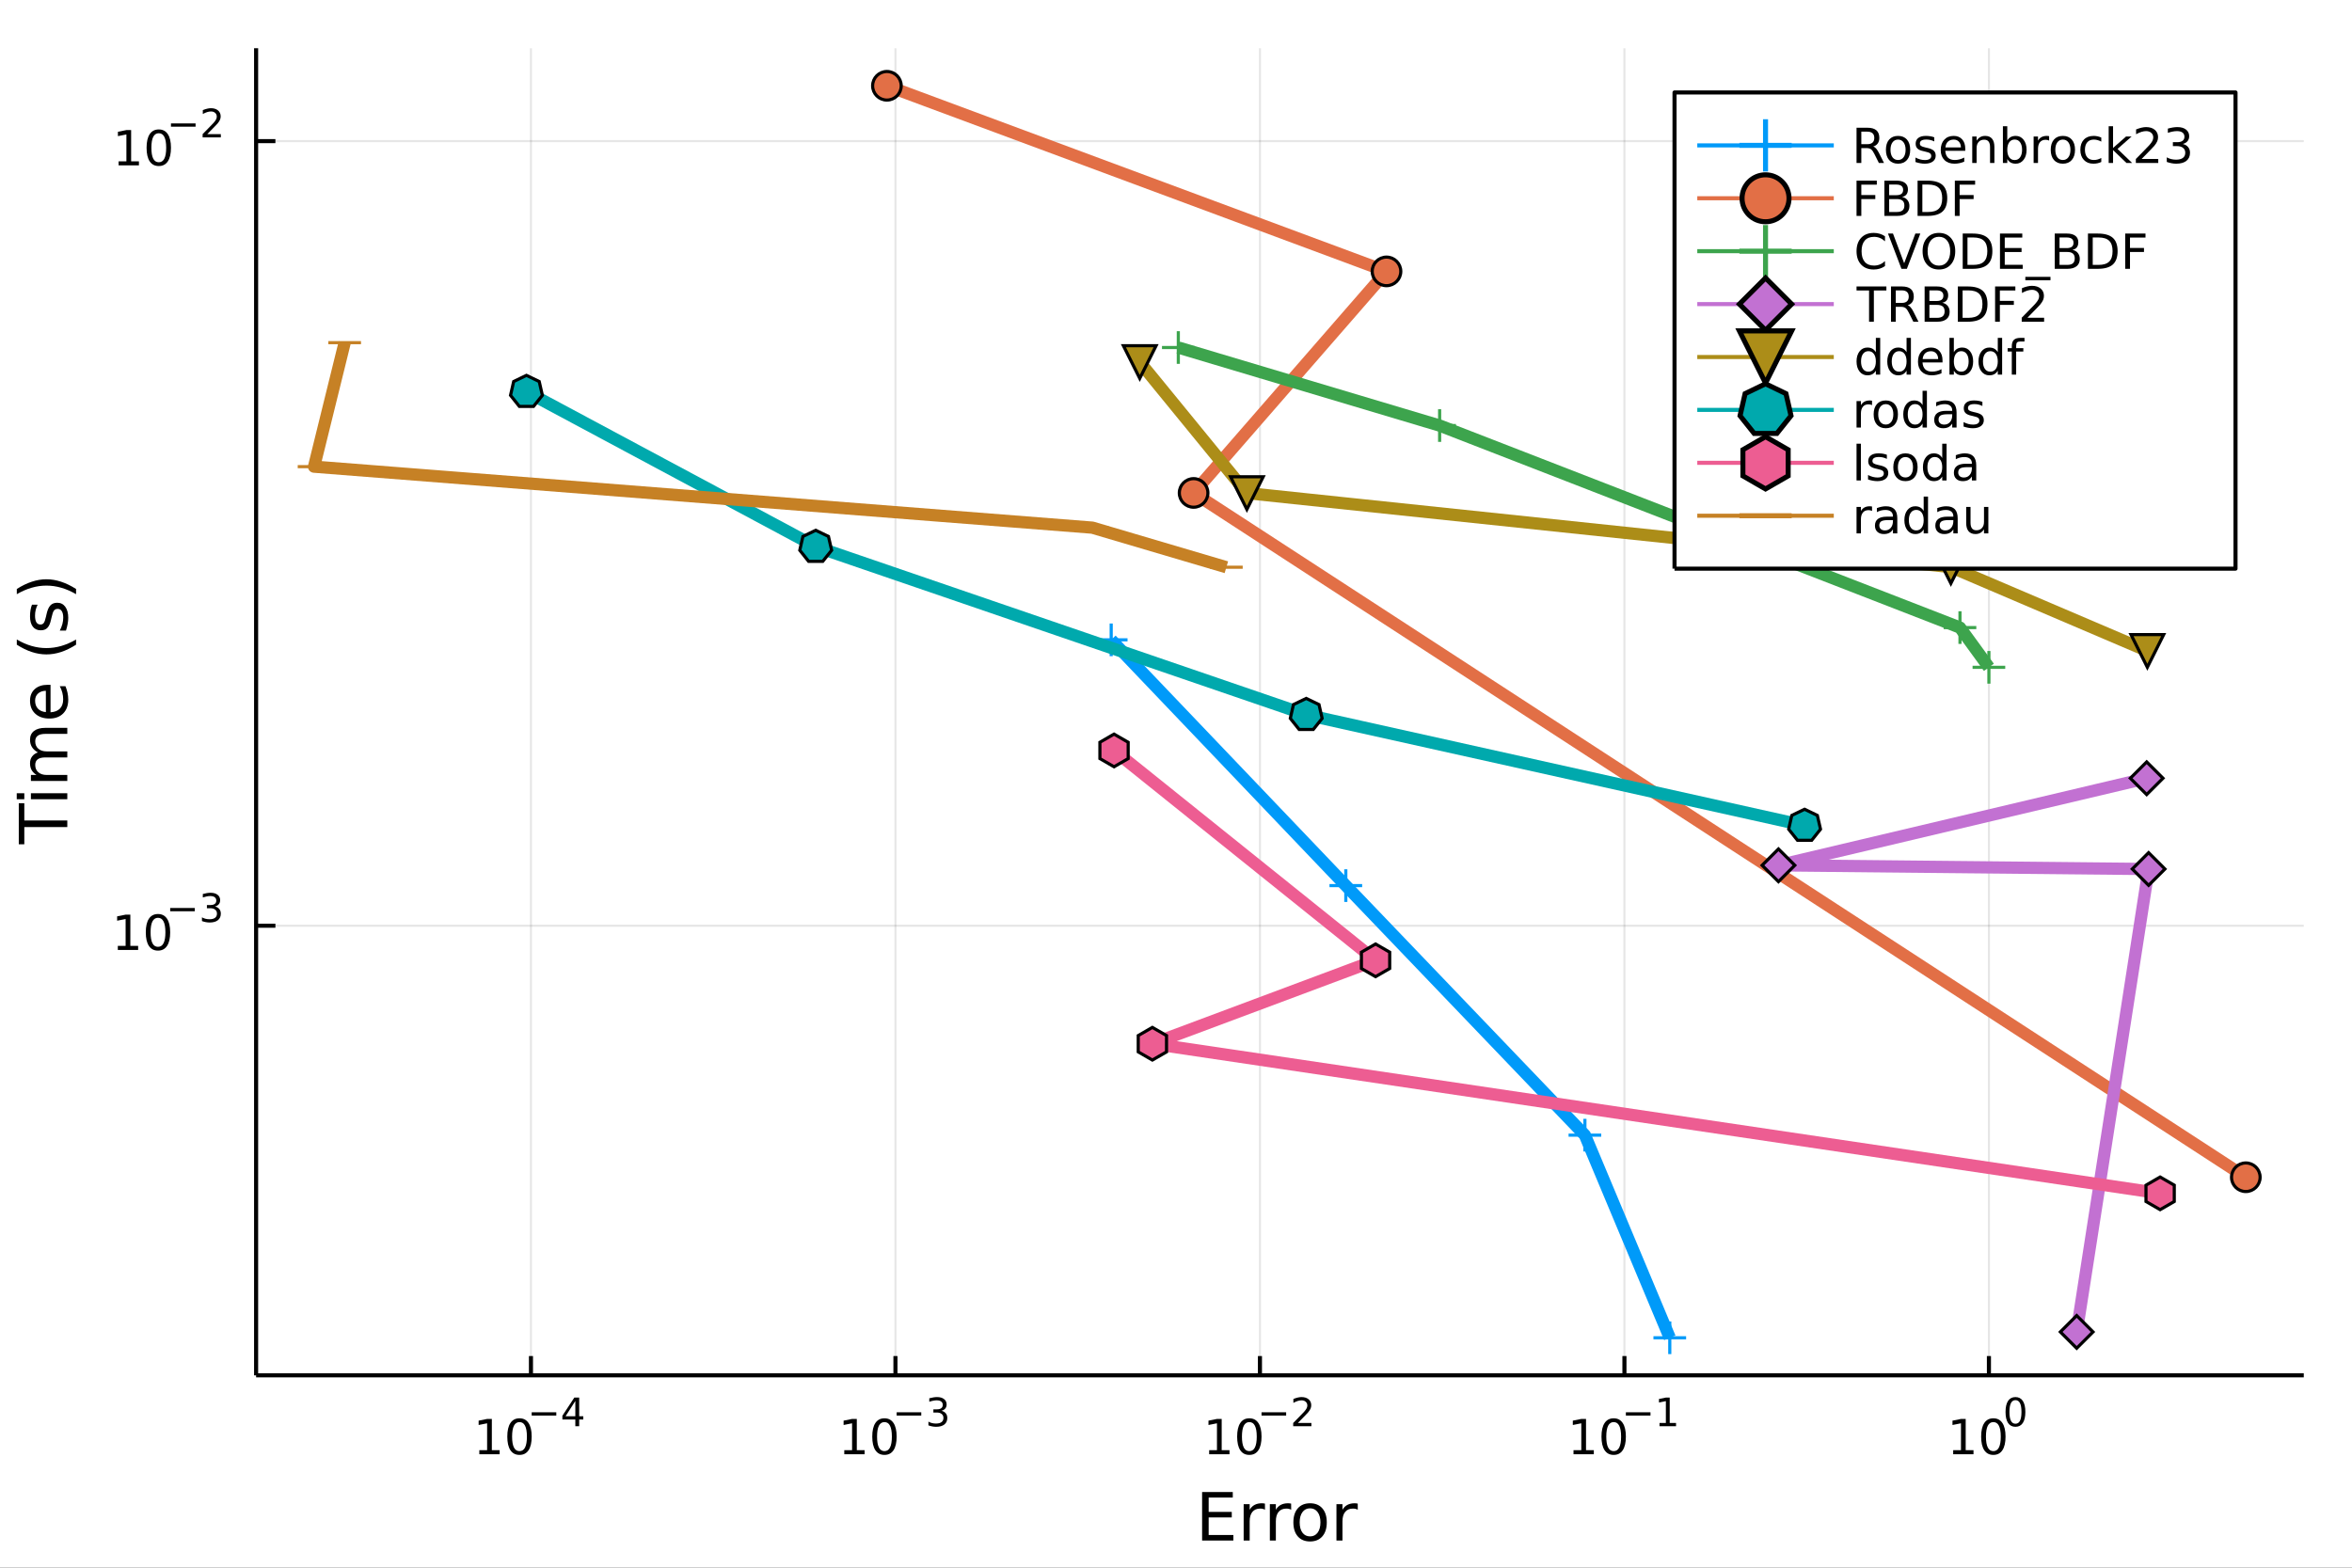 <?xml version="1.0" encoding="utf-8"?>
<svg xmlns="http://www.w3.org/2000/svg" xmlns:xlink="http://www.w3.org/1999/xlink" width="576" height="384" viewBox="0 0 2304 1536">
<rect x="0" y="0" width="2304" height="1536" fill="#333333" stroke="none"/>
<defs>
  <clipPath id="clip580">
    <rect x="0" y="0" width="2304" height="1536"/>
  </clipPath>
</defs>
<path clip-path="url(#clip580)" d="
M0 1536 L2304 1536 L2304 0 L0 0  Z
  " fill="#ffffff" fill-rule="evenodd" fill-opacity="1"/>
<defs>
  <clipPath id="clip581">
    <rect x="460" y="0" width="1614" height="1536"/>
  </clipPath>
</defs>
<path clip-path="url(#clip580)" d="
M250.882 1347.54 L2256.76 1347.54 L2256.76 47.244 L250.882 47.244  Z
  " fill="#ffffff" fill-rule="evenodd" fill-opacity="1"/>
<defs>
  <clipPath id="clip582">
    <rect x="250" y="47" width="2007" height="1301"/>
  </clipPath>
</defs>
<polyline clip-path="url(#clip582)" style="stroke:#000000; stroke-linecap:butt; stroke-linejoin:round; stroke-width:2; stroke-opacity:0.1; fill:none" points="
  520.121,1347.54 520.121,47.244 
  "/>
<polyline clip-path="url(#clip582)" style="stroke:#000000; stroke-linecap:butt; stroke-linejoin:round; stroke-width:2; stroke-opacity:0.1; fill:none" points="
  877.174,1347.54 877.174,47.244 
  "/>
<polyline clip-path="url(#clip582)" style="stroke:#000000; stroke-linecap:butt; stroke-linejoin:round; stroke-width:2; stroke-opacity:0.1; fill:none" points="
  1234.23,1347.54 1234.23,47.244 
  "/>
<polyline clip-path="url(#clip582)" style="stroke:#000000; stroke-linecap:butt; stroke-linejoin:round; stroke-width:2; stroke-opacity:0.1; fill:none" points="
  1591.28,1347.54 1591.28,47.244 
  "/>
<polyline clip-path="url(#clip582)" style="stroke:#000000; stroke-linecap:butt; stroke-linejoin:round; stroke-width:2; stroke-opacity:0.1; fill:none" points="
  1948.33,1347.54 1948.33,47.244 
  "/>
<polyline clip-path="url(#clip580)" style="stroke:#000000; stroke-linecap:butt; stroke-linejoin:round; stroke-width:4; stroke-opacity:1; fill:none" points="
  250.882,1347.54 2256.76,1347.54 
  "/>
<polyline clip-path="url(#clip580)" style="stroke:#000000; stroke-linecap:butt; stroke-linejoin:round; stroke-width:4; stroke-opacity:1; fill:none" points="
  520.121,1347.54 520.121,1328.64 
  "/>
<polyline clip-path="url(#clip580)" style="stroke:#000000; stroke-linecap:butt; stroke-linejoin:round; stroke-width:4; stroke-opacity:1; fill:none" points="
  877.174,1347.54 877.174,1328.64 
  "/>
<polyline clip-path="url(#clip580)" style="stroke:#000000; stroke-linecap:butt; stroke-linejoin:round; stroke-width:4; stroke-opacity:1; fill:none" points="
  1234.23,1347.54 1234.23,1328.64 
  "/>
<polyline clip-path="url(#clip580)" style="stroke:#000000; stroke-linecap:butt; stroke-linejoin:round; stroke-width:4; stroke-opacity:1; fill:none" points="
  1591.28,1347.54 1591.28,1328.64 
  "/>
<polyline clip-path="url(#clip580)" style="stroke:#000000; stroke-linecap:butt; stroke-linejoin:round; stroke-width:4; stroke-opacity:1; fill:none" points="
  1948.33,1347.54 1948.33,1328.64 
  "/>
<path clip-path="url(#clip580)" d="M469.54 1420.89 L477.179 1420.89 L477.179 1394.53 L468.869 1396.19 L468.869 1391.94 L477.133 1390.27 L481.809 1390.27 L481.809 1420.89 L489.448 1420.89 L489.448 1424.83 L469.54 1424.83 L469.54 1420.89 Z" fill="#000000" fill-rule="evenodd" fill-opacity="1" /><path clip-path="url(#clip580)" d="M508.892 1393.35 Q505.281 1393.35 503.452 1396.91 Q501.647 1400.45 501.647 1407.58 Q501.647 1414.69 503.452 1418.25 Q505.281 1421.8 508.892 1421.8 Q512.526 1421.8 514.332 1418.25 Q516.16 1414.69 516.16 1407.58 Q516.16 1400.45 514.332 1396.91 Q512.526 1393.35 508.892 1393.35 M508.892 1389.64 Q514.702 1389.64 517.758 1394.25 Q520.836 1398.83 520.836 1407.58 Q520.836 1416.31 517.758 1420.92 Q514.702 1425.5 508.892 1425.5 Q503.082 1425.5 500.003 1420.92 Q496.948 1416.31 496.948 1407.58 Q496.948 1398.83 500.003 1394.25 Q503.082 1389.64 508.892 1389.64 Z" fill="#000000" fill-rule="evenodd" fill-opacity="1" /><path clip-path="url(#clip580)" d="M520.836 1383.74 L544.948 1383.74 L544.948 1386.94 L520.836 1386.94 L520.836 1383.74 Z" fill="#000000" fill-rule="evenodd" fill-opacity="1" /><path clip-path="url(#clip580)" d="M563.586 1372.65 L553.994 1387.64 L563.586 1387.64 L563.586 1372.65 M562.59 1369.34 L567.367 1369.34 L567.367 1387.64 L571.373 1387.64 L571.373 1390.8 L567.367 1390.8 L567.367 1397.42 L563.586 1397.42 L563.586 1390.8 L550.91 1390.8 L550.91 1387.13 L562.59 1369.34 Z" fill="#000000" fill-rule="evenodd" fill-opacity="1" /><path clip-path="url(#clip580)" d="M827.054 1420.89 L834.693 1420.89 L834.693 1394.53 L826.383 1396.19 L826.383 1391.94 L834.647 1390.27 L839.323 1390.27 L839.323 1420.89 L846.961 1420.89 L846.961 1424.83 L827.054 1424.83 L827.054 1420.89 Z" fill="#000000" fill-rule="evenodd" fill-opacity="1" /><path clip-path="url(#clip580)" d="M866.406 1393.35 Q862.795 1393.35 860.966 1396.91 Q859.16 1400.45 859.16 1407.58 Q859.16 1414.69 860.966 1418.25 Q862.795 1421.8 866.406 1421.8 Q870.04 1421.8 871.845 1418.25 Q873.674 1414.69 873.674 1407.58 Q873.674 1400.45 871.845 1396.91 Q870.04 1393.35 866.406 1393.35 M866.406 1389.64 Q872.216 1389.64 875.271 1394.25 Q878.35 1398.83 878.35 1407.58 Q878.35 1416.31 875.271 1420.92 Q872.216 1425.5 866.406 1425.5 Q860.596 1425.5 857.517 1420.92 Q854.461 1416.31 854.461 1407.58 Q854.461 1398.83 857.517 1394.25 Q860.596 1389.64 866.406 1389.64 Z" fill="#000000" fill-rule="evenodd" fill-opacity="1" /><path clip-path="url(#clip580)" d="M878.35 1383.74 L902.462 1383.74 L902.462 1386.94 L878.35 1386.94 L878.35 1383.74 Z" fill="#000000" fill-rule="evenodd" fill-opacity="1" /><path clip-path="url(#clip580)" d="M922.172 1382.28 Q924.899 1382.86 926.423 1384.7 Q927.965 1386.55 927.965 1389.26 Q927.965 1393.41 925.106 1395.69 Q922.247 1397.96 916.981 1397.96 Q915.213 1397.96 913.333 1397.61 Q911.471 1397.27 909.477 1396.57 L909.477 1392.9 Q911.057 1393.83 912.938 1394.3 Q914.818 1394.77 916.868 1394.77 Q920.442 1394.77 922.304 1393.36 Q924.185 1391.95 924.185 1389.26 Q924.185 1386.77 922.435 1385.38 Q920.705 1383.97 917.602 1383.97 L914.329 1383.97 L914.329 1380.85 L917.752 1380.85 Q920.555 1380.85 922.041 1379.74 Q923.526 1378.61 923.526 1376.5 Q923.526 1374.34 921.984 1373.19 Q920.461 1372.03 917.602 1372.03 Q916.041 1372.03 914.254 1372.37 Q912.467 1372.7 910.323 1373.42 L910.323 1370.03 Q912.486 1369.43 914.367 1369.13 Q916.267 1368.83 917.94 1368.83 Q922.266 1368.83 924.786 1370.81 Q927.307 1372.76 927.307 1376.11 Q927.307 1378.44 925.971 1380.06 Q924.636 1381.66 922.172 1382.28 Z" fill="#000000" fill-rule="evenodd" fill-opacity="1" /><path clip-path="url(#clip580)" d="M1184.49 1420.89 L1192.13 1420.89 L1192.13 1394.53 L1183.82 1396.19 L1183.82 1391.94 L1192.09 1390.27 L1196.76 1390.27 L1196.76 1420.89 L1204.4 1420.89 L1204.4 1424.83 L1184.49 1424.83 L1184.49 1420.89 Z" fill="#000000" fill-rule="evenodd" fill-opacity="1" /><path clip-path="url(#clip580)" d="M1223.84 1393.35 Q1220.23 1393.35 1218.4 1396.91 Q1216.6 1400.45 1216.6 1407.58 Q1216.6 1414.69 1218.4 1418.25 Q1220.23 1421.8 1223.84 1421.8 Q1227.48 1421.8 1229.28 1418.25 Q1231.11 1414.69 1231.11 1407.58 Q1231.11 1400.45 1229.28 1396.91 Q1227.48 1393.35 1223.84 1393.35 M1223.84 1389.64 Q1229.65 1389.64 1232.71 1394.25 Q1235.79 1398.83 1235.79 1407.58 Q1235.79 1416.31 1232.71 1420.92 Q1229.65 1425.5 1223.84 1425.5 Q1218.03 1425.5 1214.96 1420.92 Q1211.9 1416.31 1211.9 1407.58 Q1211.9 1398.83 1214.96 1394.25 Q1218.03 1389.64 1223.84 1389.64 Z" fill="#000000" fill-rule="evenodd" fill-opacity="1" /><path clip-path="url(#clip580)" d="M1235.79 1383.74 L1259.9 1383.74 L1259.9 1386.94 L1235.79 1386.94 L1235.79 1383.74 Z" fill="#000000" fill-rule="evenodd" fill-opacity="1" /><path clip-path="url(#clip580)" d="M1271.37 1394.22 L1284.63 1394.22 L1284.63 1397.42 L1266.8 1397.42 L1266.8 1394.22 Q1268.97 1391.98 1272.69 1388.22 Q1276.43 1384.44 1277.39 1383.35 Q1279.22 1381.3 1279.93 1379.89 Q1280.66 1378.46 1280.66 1377.09 Q1280.66 1374.85 1279.08 1373.44 Q1277.52 1372.03 1275 1372.03 Q1273.22 1372.03 1271.22 1372.65 Q1269.25 1373.27 1266.99 1374.53 L1266.99 1370.69 Q1269.29 1369.77 1271.28 1369.3 Q1273.27 1368.83 1274.93 1368.83 Q1279.29 1368.83 1281.89 1371.01 Q1284.48 1373.19 1284.48 1376.84 Q1284.48 1378.57 1283.82 1380.13 Q1283.18 1381.68 1281.47 1383.78 Q1281 1384.33 1278.48 1386.94 Q1275.96 1389.54 1271.37 1394.22 Z" fill="#000000" fill-rule="evenodd" fill-opacity="1" /><path clip-path="url(#clip580)" d="M1541.4 1420.89 L1549.03 1420.89 L1549.03 1394.53 L1540.72 1396.19 L1540.72 1391.94 L1548.99 1390.27 L1553.66 1390.27 L1553.66 1420.89 L1561.3 1420.89 L1561.3 1424.83 L1541.4 1424.83 L1541.4 1420.89 Z" fill="#000000" fill-rule="evenodd" fill-opacity="1" /><path clip-path="url(#clip580)" d="M1580.75 1393.35 Q1577.14 1393.35 1575.31 1396.91 Q1573.5 1400.45 1573.5 1407.58 Q1573.5 1414.69 1575.31 1418.25 Q1577.14 1421.8 1580.75 1421.8 Q1584.38 1421.8 1586.19 1418.25 Q1588.02 1414.69 1588.02 1407.58 Q1588.02 1400.45 1586.19 1396.91 Q1584.38 1393.35 1580.75 1393.35 M1580.75 1389.64 Q1586.56 1389.64 1589.61 1394.25 Q1592.69 1398.83 1592.69 1407.58 Q1592.69 1416.31 1589.61 1420.92 Q1586.56 1425.5 1580.75 1425.5 Q1574.94 1425.5 1571.86 1420.92 Q1568.8 1416.31 1568.8 1407.58 Q1568.8 1398.83 1571.86 1394.25 Q1574.94 1389.64 1580.75 1389.64 Z" fill="#000000" fill-rule="evenodd" fill-opacity="1" /><path clip-path="url(#clip580)" d="M1592.69 1383.74 L1616.8 1383.74 L1616.8 1386.94 L1592.69 1386.94 L1592.69 1383.74 Z" fill="#000000" fill-rule="evenodd" fill-opacity="1" /><path clip-path="url(#clip580)" d="M1625.66 1394.22 L1631.87 1394.22 L1631.87 1372.8 L1625.12 1374.15 L1625.12 1370.69 L1631.83 1369.34 L1635.63 1369.34 L1635.63 1394.22 L1641.84 1394.22 L1641.84 1397.42 L1625.66 1397.42 L1625.66 1394.22 Z" fill="#000000" fill-rule="evenodd" fill-opacity="1" /><path clip-path="url(#clip580)" d="M1913.32 1420.89 L1920.95 1420.89 L1920.95 1394.53 L1912.64 1396.19 L1912.64 1391.94 L1920.91 1390.27 L1925.58 1390.27 L1925.58 1420.89 L1933.22 1420.89 L1933.22 1424.83 L1913.32 1424.83 L1913.32 1420.89 Z" fill="#000000" fill-rule="evenodd" fill-opacity="1" /><path clip-path="url(#clip580)" d="M1952.67 1393.35 Q1949.06 1393.35 1947.23 1396.91 Q1945.42 1400.45 1945.42 1407.58 Q1945.42 1414.69 1947.23 1418.25 Q1949.06 1421.8 1952.67 1421.8 Q1956.3 1421.8 1958.11 1418.25 Q1959.94 1414.69 1959.94 1407.58 Q1959.94 1400.45 1958.11 1396.91 Q1956.3 1393.35 1952.67 1393.35 M1952.67 1389.64 Q1958.48 1389.64 1961.53 1394.25 Q1964.61 1398.83 1964.61 1407.58 Q1964.61 1416.31 1961.53 1420.92 Q1958.48 1425.5 1952.67 1425.5 Q1946.86 1425.5 1943.78 1420.92 Q1940.72 1416.31 1940.72 1407.58 Q1940.72 1398.83 1943.78 1394.25 Q1946.86 1389.64 1952.67 1389.64 Z" fill="#000000" fill-rule="evenodd" fill-opacity="1" /><path clip-path="url(#clip580)" d="M1974.32 1371.84 Q1971.38 1371.84 1969.9 1374.74 Q1968.43 1377.61 1968.43 1383.41 Q1968.43 1389.18 1969.9 1392.08 Q1971.38 1394.95 1974.32 1394.95 Q1977.27 1394.95 1978.74 1392.08 Q1980.22 1389.18 1980.22 1383.41 Q1980.22 1377.61 1978.74 1374.74 Q1977.27 1371.84 1974.32 1371.84 M1974.32 1368.83 Q1979.04 1368.83 1981.52 1372.57 Q1984.02 1376.3 1984.02 1383.41 Q1984.02 1390.5 1981.52 1394.24 Q1979.04 1397.96 1974.32 1397.96 Q1969.6 1397.96 1967.09 1394.24 Q1964.61 1390.5 1964.61 1383.41 Q1964.61 1376.3 1967.09 1372.57 Q1969.6 1368.83 1974.32 1368.83 Z" fill="#000000" fill-rule="evenodd" fill-opacity="1" /><path clip-path="url(#clip580)" d="M1177.57 1461.87 L1207.62 1461.87 L1207.62 1467.28 L1184 1467.28 L1184 1481.34 L1206.63 1481.34 L1206.63 1486.76 L1184 1486.76 L1184 1503.97 L1208.19 1503.97 L1208.19 1509.39 L1177.57 1509.39 L1177.57 1461.87 Z" fill="#000000" fill-rule="evenodd" fill-opacity="1" /><path clip-path="url(#clip580)" d="M1239.16 1479.21 Q1238.18 1478.64 1237 1478.38 Q1235.85 1478.1 1234.45 1478.1 Q1229.49 1478.1 1226.81 1481.34 Q1224.17 1484.56 1224.17 1490.61 L1224.17 1509.39 L1218.28 1509.39 L1218.28 1473.74 L1224.17 1473.74 L1224.17 1479.28 Q1226.02 1476.03 1228.98 1474.47 Q1231.94 1472.88 1236.17 1472.88 Q1236.77 1472.88 1237.51 1472.97 Q1238.24 1473.04 1239.13 1473.2 L1239.16 1479.21 Z" fill="#000000" fill-rule="evenodd" fill-opacity="1" /><path clip-path="url(#clip580)" d="M1264.82 1479.21 Q1263.83 1478.64 1262.65 1478.38 Q1261.51 1478.1 1260.11 1478.1 Q1255.14 1478.1 1252.47 1481.34 Q1249.82 1484.56 1249.82 1490.61 L1249.82 1509.39 L1243.94 1509.39 L1243.94 1473.74 L1249.82 1473.74 L1249.82 1479.28 Q1251.67 1476.03 1254.63 1474.47 Q1257.59 1472.88 1261.82 1472.88 Q1262.43 1472.88 1263.16 1472.97 Q1263.89 1473.04 1264.78 1473.2 L1264.82 1479.21 Z" fill="#000000" fill-rule="evenodd" fill-opacity="1" /><path clip-path="url(#clip580)" d="M1283.34 1477.84 Q1278.63 1477.84 1275.89 1481.54 Q1273.15 1485.2 1273.15 1491.59 Q1273.15 1497.99 1275.86 1501.68 Q1278.6 1505.34 1283.34 1505.34 Q1288.02 1505.34 1290.76 1501.65 Q1293.49 1497.96 1293.49 1491.59 Q1293.49 1485.26 1290.76 1481.57 Q1288.02 1477.84 1283.34 1477.84 M1283.34 1472.88 Q1290.98 1472.88 1295.34 1477.84 Q1299.7 1482.81 1299.7 1491.59 Q1299.7 1500.35 1295.34 1505.34 Q1290.98 1510.31 1283.34 1510.31 Q1275.67 1510.31 1271.31 1505.34 Q1266.98 1500.35 1266.98 1491.59 Q1266.98 1482.81 1271.31 1477.84 Q1275.67 1472.88 1283.34 1472.88 Z" fill="#000000" fill-rule="evenodd" fill-opacity="1" /><path clip-path="url(#clip580)" d="M1330.06 1479.21 Q1329.08 1478.64 1327.9 1478.38 Q1326.75 1478.1 1325.35 1478.1 Q1320.39 1478.1 1317.71 1481.34 Q1315.07 1484.56 1315.07 1490.61 L1315.07 1509.39 L1309.18 1509.39 L1309.18 1473.74 L1315.07 1473.74 L1315.07 1479.28 Q1316.92 1476.03 1319.88 1474.47 Q1322.84 1472.88 1327.07 1472.88 Q1327.68 1472.88 1328.41 1472.97 Q1329.14 1473.04 1330.03 1473.2 L1330.06 1479.21 Z" fill="#000000" fill-rule="evenodd" fill-opacity="1" /><polyline clip-path="url(#clip582)" style="stroke:#000000; stroke-linecap:butt; stroke-linejoin:round; stroke-width:2; stroke-opacity:0.1; fill:none" points="
  250.882,907 2256.76,907 
  "/>
<polyline clip-path="url(#clip582)" style="stroke:#000000; stroke-linecap:butt; stroke-linejoin:round; stroke-width:2; stroke-opacity:0.1; fill:none" points="
  250.882,138.285 2256.76,138.285 
  "/>
<polyline clip-path="url(#clip580)" style="stroke:#000000; stroke-linecap:butt; stroke-linejoin:round; stroke-width:4; stroke-opacity:1; fill:none" points="
  250.882,1347.54 250.882,47.244 
  "/>
<polyline clip-path="url(#clip580)" style="stroke:#000000; stroke-linecap:butt; stroke-linejoin:round; stroke-width:4; stroke-opacity:1; fill:none" points="
  250.882,907 269.78,907 
  "/>
<polyline clip-path="url(#clip580)" style="stroke:#000000; stroke-linecap:butt; stroke-linejoin:round; stroke-width:4; stroke-opacity:1; fill:none" points="
  250.882,138.285 269.78,138.285 
  "/>
<path clip-path="url(#clip580)" d="M115.411 926.793 L123.05 926.793 L123.05 900.427 L114.74 902.094 L114.74 897.834 L123.004 896.168 L127.68 896.168 L127.68 926.793 L135.319 926.793 L135.319 930.728 L115.411 930.728 L115.411 926.793 Z" fill="#000000" fill-rule="evenodd" fill-opacity="1" /><path clip-path="url(#clip580)" d="M154.763 899.246 Q151.152 899.246 149.323 902.811 Q147.518 906.353 147.518 913.482 Q147.518 920.589 149.323 924.154 Q151.152 927.695 154.763 927.695 Q158.397 927.695 160.203 924.154 Q162.032 920.589 162.032 913.482 Q162.032 906.353 160.203 902.811 Q158.397 899.246 154.763 899.246 M154.763 895.543 Q160.573 895.543 163.629 900.149 Q166.707 904.733 166.707 913.482 Q166.707 922.209 163.629 926.816 Q160.573 931.399 154.763 931.399 Q148.953 931.399 145.874 926.816 Q142.819 922.209 142.819 913.482 Q142.819 904.733 145.874 900.149 Q148.953 895.543 154.763 895.543 Z" fill="#000000" fill-rule="evenodd" fill-opacity="1" /><path clip-path="url(#clip580)" d="M166.707 889.644 L190.819 889.644 L190.819 892.841 L166.707 892.841 L166.707 889.644 Z" fill="#000000" fill-rule="evenodd" fill-opacity="1" /><path clip-path="url(#clip580)" d="M210.53 888.177 Q213.257 888.76 214.78 890.603 Q216.322 892.446 216.322 895.155 Q216.322 899.311 213.464 901.587 Q210.605 903.863 205.339 903.863 Q203.571 903.863 201.69 903.505 Q199.828 903.167 197.834 902.471 L197.834 898.803 Q199.414 899.725 201.295 900.195 Q203.176 900.665 205.226 900.665 Q208.799 900.665 210.661 899.255 Q212.542 897.844 212.542 895.155 Q212.542 892.672 210.793 891.28 Q209.063 889.87 205.959 889.87 L202.687 889.87 L202.687 886.748 L206.11 886.748 Q208.912 886.748 210.398 885.638 Q211.884 884.51 211.884 882.403 Q211.884 880.24 210.341 879.093 Q208.818 877.927 205.959 877.927 Q204.398 877.927 202.612 878.265 Q200.825 878.604 198.681 879.319 L198.681 875.933 Q200.844 875.331 202.724 875.03 Q204.624 874.73 206.298 874.73 Q210.624 874.73 213.144 876.704 Q215.664 878.66 215.664 882.008 Q215.664 884.34 214.329 885.958 Q212.993 887.556 210.53 888.177 Z" fill="#000000" fill-rule="evenodd" fill-opacity="1" /><path clip-path="url(#clip580)" d="M116.183 158.077 L123.821 158.077 L123.821 131.712 L115.511 133.378 L115.511 129.119 L123.775 127.452 L128.451 127.452 L128.451 158.077 L136.09 158.077 L136.09 162.012 L116.183 162.012 L116.183 158.077 Z" fill="#000000" fill-rule="evenodd" fill-opacity="1" /><path clip-path="url(#clip580)" d="M155.534 130.531 Q151.923 130.531 150.094 134.096 Q148.289 137.638 148.289 144.767 Q148.289 151.874 150.094 155.438 Q151.923 158.98 155.534 158.98 Q159.168 158.98 160.974 155.438 Q162.803 151.874 162.803 144.767 Q162.803 137.638 160.974 134.096 Q159.168 130.531 155.534 130.531 M155.534 126.827 Q161.344 126.827 164.4 131.434 Q167.479 136.017 167.479 144.767 Q167.479 153.494 164.4 158.1 Q161.344 162.684 155.534 162.684 Q149.724 162.684 146.645 158.1 Q143.59 153.494 143.59 144.767 Q143.59 136.017 146.645 131.434 Q149.724 126.827 155.534 126.827 Z" fill="#000000" fill-rule="evenodd" fill-opacity="1" /><path clip-path="url(#clip580)" d="M167.479 120.929 L191.59 120.929 L191.59 124.126 L167.479 124.126 L167.479 120.929 Z" fill="#000000" fill-rule="evenodd" fill-opacity="1" /><path clip-path="url(#clip580)" d="M203.063 131.405 L216.322 131.405 L216.322 134.602 L198.493 134.602 L198.493 131.405 Q200.655 129.167 204.379 125.405 Q208.122 121.625 209.081 120.534 Q210.906 118.484 211.62 117.073 Q212.354 115.644 212.354 114.271 Q212.354 112.033 210.774 110.622 Q209.213 109.212 206.693 109.212 Q204.906 109.212 202.912 109.832 Q200.938 110.453 198.681 111.713 L198.681 107.876 Q200.975 106.955 202.969 106.484 Q204.962 106.014 206.618 106.014 Q210.981 106.014 213.576 108.196 Q216.172 110.378 216.172 114.026 Q216.172 115.757 215.514 117.318 Q214.874 118.86 213.163 120.966 Q212.692 121.512 210.172 124.126 Q207.652 126.722 203.063 131.405 Z" fill="#000000" fill-rule="evenodd" fill-opacity="1" /><path clip-path="url(#clip580)" d="M18.404 827.219 L18.404 787.02 L23.815 787.02 L23.815 803.889 L65.924 803.889 L65.924 810.35 L23.815 810.35 L23.815 827.219 L18.404 827.219 Z" fill="#000000" fill-rule="evenodd" fill-opacity="1" /><path clip-path="url(#clip580)" d="M30.276 783.073 L30.276 777.216 L65.924 777.216 L65.924 783.073 L30.276 783.073 M16.399 783.073 L16.399 777.216 L23.815 777.216 L23.815 783.073 L16.399 783.073 Z" fill="#000000" fill-rule="evenodd" fill-opacity="1" /><path clip-path="url(#clip580)" d="M37.119 737.208 Q33.173 735.012 31.295 731.956 Q29.417 728.901 29.417 724.763 Q29.417 719.193 33.332 716.169 Q37.215 713.145 44.408 713.145 L65.924 713.145 L65.924 719.034 L44.599 719.034 Q39.475 719.034 36.992 720.848 Q34.509 722.662 34.509 726.386 Q34.509 730.938 37.533 733.579 Q40.557 736.221 45.777 736.221 L65.924 736.221 L65.924 742.109 L44.599 742.109 Q39.443 742.109 36.992 743.924 Q34.509 745.738 34.509 749.526 Q34.509 754.013 37.565 756.655 Q40.589 759.297 45.777 759.297 L65.924 759.297 L65.924 765.185 L30.276 765.185 L30.276 759.297 L35.814 759.297 Q32.536 757.292 30.976 754.491 Q29.417 751.69 29.417 747.839 Q29.417 743.956 31.39 741.25 Q33.364 738.513 37.119 737.208 Z" fill="#000000" fill-rule="evenodd" fill-opacity="1" /><path clip-path="url(#clip580)" d="M46.636 670.973 L49.501 670.973 L49.501 697.9 Q55.548 697.518 58.731 694.271 Q61.882 690.993 61.882 685.168 Q61.882 681.794 61.054 678.643 Q60.227 675.461 58.572 672.341 L64.11 672.341 Q65.447 675.492 66.147 678.803 Q66.847 682.113 66.847 685.518 Q66.847 694.048 61.882 699.045 Q56.917 704.011 48.45 704.011 Q39.697 704.011 34.573 699.3 Q29.417 694.558 29.417 686.537 Q29.417 679.344 34.064 675.174 Q38.679 670.973 46.636 670.973 M44.917 676.829 Q40.111 676.893 37.247 679.535 Q34.382 682.145 34.382 686.473 Q34.382 691.375 37.151 694.335 Q39.92 697.263 44.949 697.709 L44.917 676.829 Z" fill="#000000" fill-rule="evenodd" fill-opacity="1" /><path clip-path="url(#clip580)" d="M16.463 626.572 Q23.783 630.837 30.945 632.906 Q38.106 634.975 45.458 634.975 Q52.811 634.975 60.036 632.906 Q67.229 630.805 74.518 626.572 L74.518 631.664 Q67.038 636.439 59.813 638.826 Q52.588 641.181 45.458 641.181 Q38.361 641.181 31.167 638.826 Q23.974 636.471 16.463 631.664 L16.463 626.572 Z" fill="#000000" fill-rule="evenodd" fill-opacity="1" /><path clip-path="url(#clip580)" d="M31.326 592.484 L36.865 592.484 Q35.592 594.966 34.955 597.64 Q34.318 600.313 34.318 603.178 Q34.318 607.538 35.655 609.735 Q36.992 611.899 39.666 611.899 Q41.703 611.899 42.88 610.339 Q44.026 608.78 45.077 604.069 L45.522 602.064 Q46.859 595.826 49.31 593.216 Q51.729 590.574 56.089 590.574 Q61.054 590.574 63.951 594.521 Q66.847 598.435 66.847 605.31 Q66.847 608.175 66.274 611.294 Q65.733 614.382 64.619 617.819 L58.572 617.819 Q60.259 614.573 61.118 611.422 Q61.946 608.27 61.946 605.183 Q61.946 601.045 60.545 598.817 Q59.113 596.589 56.535 596.589 Q54.148 596.589 52.874 598.213 Q51.601 599.804 50.424 605.247 L49.946 607.284 Q48.8 612.726 46.445 615.145 Q44.058 617.564 39.92 617.564 Q34.891 617.564 32.154 614 Q29.417 610.435 29.417 603.878 Q29.417 600.632 29.894 597.767 Q30.372 594.902 31.326 592.484 Z" fill="#000000" fill-rule="evenodd" fill-opacity="1" /><path clip-path="url(#clip580)" d="M16.463 582.171 L16.463 577.079 Q23.974 572.304 31.167 569.949 Q38.361 567.562 45.458 567.562 Q52.588 567.562 59.813 569.949 Q67.038 572.304 74.518 577.079 L74.518 582.171 Q67.229 577.938 60.036 575.869 Q52.811 573.768 45.458 573.768 Q38.106 573.768 30.945 575.869 Q23.783 577.938 16.463 582.171 Z" fill="#000000" fill-rule="evenodd" fill-opacity="1" /><polyline clip-path="url(#clip582)" style="stroke:#009af9; stroke-linecap:butt; stroke-linejoin:round; stroke-width:12; stroke-opacity:1; fill:none" points="
  1635.7,1310.74 1552.56,1112.21 1318.35,867.705 1088.52,626.902 
  "/>
<line clip-path="url(#clip582)" x1="1635.7" y1="1310.74" x2="1635.7" y2="1294.74" style="stroke:#009af9; stroke-width:3.072; stroke-opacity:1"/>
<line clip-path="url(#clip582)" x1="1635.7" y1="1310.74" x2="1619.7" y2="1310.74" style="stroke:#009af9; stroke-width:3.072; stroke-opacity:1"/>
<line clip-path="url(#clip582)" x1="1635.7" y1="1310.74" x2="1635.7" y2="1326.74" style="stroke:#009af9; stroke-width:3.072; stroke-opacity:1"/>
<line clip-path="url(#clip582)" x1="1635.7" y1="1310.74" x2="1651.7" y2="1310.74" style="stroke:#009af9; stroke-width:3.072; stroke-opacity:1"/>
<line clip-path="url(#clip582)" x1="1552.56" y1="1112.21" x2="1552.56" y2="1096.21" style="stroke:#009af9; stroke-width:3.072; stroke-opacity:1"/>
<line clip-path="url(#clip582)" x1="1552.56" y1="1112.21" x2="1536.56" y2="1112.21" style="stroke:#009af9; stroke-width:3.072; stroke-opacity:1"/>
<line clip-path="url(#clip582)" x1="1552.56" y1="1112.21" x2="1552.56" y2="1128.21" style="stroke:#009af9; stroke-width:3.072; stroke-opacity:1"/>
<line clip-path="url(#clip582)" x1="1552.56" y1="1112.21" x2="1568.56" y2="1112.21" style="stroke:#009af9; stroke-width:3.072; stroke-opacity:1"/>
<line clip-path="url(#clip582)" x1="1318.35" y1="867.705" x2="1318.35" y2="851.705" style="stroke:#009af9; stroke-width:3.072; stroke-opacity:1"/>
<line clip-path="url(#clip582)" x1="1318.35" y1="867.705" x2="1302.35" y2="867.705" style="stroke:#009af9; stroke-width:3.072; stroke-opacity:1"/>
<line clip-path="url(#clip582)" x1="1318.35" y1="867.705" x2="1318.35" y2="883.705" style="stroke:#009af9; stroke-width:3.072; stroke-opacity:1"/>
<line clip-path="url(#clip582)" x1="1318.35" y1="867.705" x2="1334.35" y2="867.705" style="stroke:#009af9; stroke-width:3.072; stroke-opacity:1"/>
<line clip-path="url(#clip582)" x1="1088.52" y1="626.902" x2="1088.52" y2="610.902" style="stroke:#009af9; stroke-width:3.072; stroke-opacity:1"/>
<line clip-path="url(#clip582)" x1="1088.52" y1="626.902" x2="1072.52" y2="626.902" style="stroke:#009af9; stroke-width:3.072; stroke-opacity:1"/>
<line clip-path="url(#clip582)" x1="1088.52" y1="626.902" x2="1088.52" y2="642.902" style="stroke:#009af9; stroke-width:3.072; stroke-opacity:1"/>
<line clip-path="url(#clip582)" x1="1088.52" y1="626.902" x2="1104.52" y2="626.902" style="stroke:#009af9; stroke-width:3.072; stroke-opacity:1"/>
<polyline clip-path="url(#clip582)" style="stroke:#e26f46; stroke-linecap:butt; stroke-linejoin:round; stroke-width:12; stroke-opacity:1; fill:none" points="
  2199.99,1153.45 1169.25,482.97 1358.2,265.902 868.816,84.045 
  "/>
<circle clip-path="url(#clip582)" cx="2199.99" cy="1153.45" r="14" fill="#e26f46" fill-rule="evenodd" fill-opacity="1" stroke="#000000" stroke-opacity="1" stroke-width="3.072"/>
<circle clip-path="url(#clip582)" cx="1169.25" cy="482.97" r="14" fill="#e26f46" fill-rule="evenodd" fill-opacity="1" stroke="#000000" stroke-opacity="1" stroke-width="3.072"/>
<circle clip-path="url(#clip582)" cx="1358.2" cy="265.902" r="14" fill="#e26f46" fill-rule="evenodd" fill-opacity="1" stroke="#000000" stroke-opacity="1" stroke-width="3.072"/>
<circle clip-path="url(#clip582)" cx="868.816" cy="84.045" r="14" fill="#e26f46" fill-rule="evenodd" fill-opacity="1" stroke="#000000" stroke-opacity="1" stroke-width="3.072"/>
<polyline clip-path="url(#clip582)" style="stroke:#3da44d; stroke-linecap:butt; stroke-linejoin:round; stroke-width:12; stroke-opacity:1; fill:none" points="
  1948.31,653.833 1919.98,614.896 1410.25,416.946 1154.27,340.498 
  "/>
<line clip-path="url(#clip582)" x1="1948.31" y1="653.833" x2="1948.31" y2="637.833" style="stroke:#3da44d; stroke-width:3.072; stroke-opacity:1"/>
<line clip-path="url(#clip582)" x1="1948.31" y1="653.833" x2="1932.31" y2="653.833" style="stroke:#3da44d; stroke-width:3.072; stroke-opacity:1"/>
<line clip-path="url(#clip582)" x1="1948.31" y1="653.833" x2="1948.31" y2="669.833" style="stroke:#3da44d; stroke-width:3.072; stroke-opacity:1"/>
<line clip-path="url(#clip582)" x1="1948.31" y1="653.833" x2="1964.31" y2="653.833" style="stroke:#3da44d; stroke-width:3.072; stroke-opacity:1"/>
<line clip-path="url(#clip582)" x1="1919.98" y1="614.896" x2="1919.98" y2="598.896" style="stroke:#3da44d; stroke-width:3.072; stroke-opacity:1"/>
<line clip-path="url(#clip582)" x1="1919.98" y1="614.896" x2="1903.98" y2="614.896" style="stroke:#3da44d; stroke-width:3.072; stroke-opacity:1"/>
<line clip-path="url(#clip582)" x1="1919.98" y1="614.896" x2="1919.98" y2="630.896" style="stroke:#3da44d; stroke-width:3.072; stroke-opacity:1"/>
<line clip-path="url(#clip582)" x1="1919.98" y1="614.896" x2="1935.98" y2="614.896" style="stroke:#3da44d; stroke-width:3.072; stroke-opacity:1"/>
<line clip-path="url(#clip582)" x1="1410.25" y1="416.946" x2="1410.25" y2="400.946" style="stroke:#3da44d; stroke-width:3.072; stroke-opacity:1"/>
<line clip-path="url(#clip582)" x1="1410.25" y1="416.946" x2="1394.25" y2="416.946" style="stroke:#3da44d; stroke-width:3.072; stroke-opacity:1"/>
<line clip-path="url(#clip582)" x1="1410.25" y1="416.946" x2="1410.25" y2="432.946" style="stroke:#3da44d; stroke-width:3.072; stroke-opacity:1"/>
<line clip-path="url(#clip582)" x1="1410.25" y1="416.946" x2="1426.25" y2="416.946" style="stroke:#3da44d; stroke-width:3.072; stroke-opacity:1"/>
<line clip-path="url(#clip582)" x1="1154.27" y1="340.498" x2="1154.27" y2="324.498" style="stroke:#3da44d; stroke-width:3.072; stroke-opacity:1"/>
<line clip-path="url(#clip582)" x1="1154.27" y1="340.498" x2="1138.27" y2="340.498" style="stroke:#3da44d; stroke-width:3.072; stroke-opacity:1"/>
<line clip-path="url(#clip582)" x1="1154.27" y1="340.498" x2="1154.27" y2="356.498" style="stroke:#3da44d; stroke-width:3.072; stroke-opacity:1"/>
<line clip-path="url(#clip582)" x1="1154.27" y1="340.498" x2="1170.27" y2="340.498" style="stroke:#3da44d; stroke-width:3.072; stroke-opacity:1"/>
<polyline clip-path="url(#clip582)" style="stroke:#c271d2; stroke-linecap:butt; stroke-linejoin:round; stroke-width:12; stroke-opacity:1; fill:none" points="
  2034.3,1304.99 2104.76,851.435 1742.17,847.823 2102.86,762.509 
  "/>
<path clip-path="url(#clip582)" d="M2034.3 1288.99 L2018.3 1304.99 L2034.3 1320.99 L2050.3 1304.99 L2034.3 1288.99 Z" fill="#c271d2" fill-rule="evenodd" fill-opacity="1" stroke="#000000" stroke-opacity="1" stroke-width="3.072"/>
<path clip-path="url(#clip582)" d="M2104.76 835.435 L2088.76 851.435 L2104.76 867.435 L2120.76 851.435 L2104.76 835.435 Z" fill="#c271d2" fill-rule="evenodd" fill-opacity="1" stroke="#000000" stroke-opacity="1" stroke-width="3.072"/>
<path clip-path="url(#clip582)" d="M1742.17 831.823 L1726.17 847.823 L1742.17 863.823 L1758.17 847.823 L1742.17 831.823 Z" fill="#c271d2" fill-rule="evenodd" fill-opacity="1" stroke="#000000" stroke-opacity="1" stroke-width="3.072"/>
<path clip-path="url(#clip582)" d="M2102.86 746.509 L2086.86 762.509 L2102.86 778.509 L2118.86 762.509 L2102.86 746.509 Z" fill="#c271d2" fill-rule="evenodd" fill-opacity="1" stroke="#000000" stroke-opacity="1" stroke-width="3.072"/>
<polyline clip-path="url(#clip582)" style="stroke:#ac8d18; stroke-linecap:butt; stroke-linejoin:round; stroke-width:12; stroke-opacity:1; fill:none" points="
  2103.52,637.776 1911.06,555.6 1221.43,483.126 1116.49,354.742 
  "/>
<path clip-path="url(#clip582)" d="M2119.52 621.776 L2087.52 621.776 L2103.52 653.776 L2119.52 621.776 Z" fill="#ac8d18" fill-rule="evenodd" fill-opacity="1" stroke="#000000" stroke-opacity="1" stroke-width="3.072"/>
<path clip-path="url(#clip582)" d="M1927.06 539.6 L1895.06 539.6 L1911.06 571.6 L1927.06 539.6 Z" fill="#ac8d18" fill-rule="evenodd" fill-opacity="1" stroke="#000000" stroke-opacity="1" stroke-width="3.072"/>
<path clip-path="url(#clip582)" d="M1237.43 467.126 L1205.43 467.126 L1221.43 499.126 L1237.43 467.126 Z" fill="#ac8d18" fill-rule="evenodd" fill-opacity="1" stroke="#000000" stroke-opacity="1" stroke-width="3.072"/>
<path clip-path="url(#clip582)" d="M1132.49 338.742 L1100.49 338.742 L1116.49 370.742 L1132.49 338.742 Z" fill="#ac8d18" fill-rule="evenodd" fill-opacity="1" stroke="#000000" stroke-opacity="1" stroke-width="3.072"/>
<polyline clip-path="url(#clip582)" style="stroke:#00a9ad; stroke-linecap:butt; stroke-linejoin:round; stroke-width:12; stroke-opacity:1; fill:none" points="
  1767.76,808.892 1279.57,700.287 799.055,535.566 515.707,383.765 
  "/>
<path clip-path="url(#clip582)" d="M1767.76 792.892 L1755.25 798.924 L1752.16 812.46 L1760.82 823.308 L1774.71 823.308 L1783.36 812.46 L1780.27 798.924 Z" fill="#00a9ad" fill-rule="evenodd" fill-opacity="1" stroke="#000000" stroke-opacity="1" stroke-width="3.072"/>
<path clip-path="url(#clip582)" d="M1279.57 684.287 L1267.06 690.319 L1263.97 703.855 L1272.63 714.703 L1286.51 714.703 L1295.17 703.855 L1292.08 690.319 Z" fill="#00a9ad" fill-rule="evenodd" fill-opacity="1" stroke="#000000" stroke-opacity="1" stroke-width="3.072"/>
<path clip-path="url(#clip582)" d="M799.055 519.566 L786.543 525.598 L783.455 539.134 L792.111 549.982 L805.999 549.982 L814.655 539.134 L811.567 525.598 Z" fill="#00a9ad" fill-rule="evenodd" fill-opacity="1" stroke="#000000" stroke-opacity="1" stroke-width="3.072"/>
<path clip-path="url(#clip582)" d="M515.707 367.765 L503.195 373.797 L500.107 387.333 L508.763 398.181 L522.651 398.181 L531.307 387.333 L528.219 373.797 Z" fill="#00a9ad" fill-rule="evenodd" fill-opacity="1" stroke="#000000" stroke-opacity="1" stroke-width="3.072"/>
<polyline clip-path="url(#clip582)" style="stroke:#ed5d92; stroke-linecap:butt; stroke-linejoin:round; stroke-width:12; stroke-opacity:1; fill:none" points="
  2116.04,1169.22 1128.86,1022.63 1347.48,940.918 1091.3,735.267 
  "/>
<path clip-path="url(#clip582)" d="M2116.04 1185.22 L2102.19 1177.22 L2102.19 1161.22 L2116.04 1153.22 L2129.9 1161.22 L2129.9 1177.22 Z" fill="#ed5d92" fill-rule="evenodd" fill-opacity="1" stroke="#000000" stroke-opacity="1" stroke-width="3.072"/>
<path clip-path="url(#clip582)" d="M1128.86 1038.63 L1115.01 1030.63 L1115.01 1014.63 L1128.86 1006.63 L1142.72 1014.63 L1142.72 1030.63 Z" fill="#ed5d92" fill-rule="evenodd" fill-opacity="1" stroke="#000000" stroke-opacity="1" stroke-width="3.072"/>
<path clip-path="url(#clip582)" d="M1347.48 956.918 L1333.63 948.918 L1333.63 932.918 L1347.48 924.918 L1361.34 932.918 L1361.34 948.918 Z" fill="#ed5d92" fill-rule="evenodd" fill-opacity="1" stroke="#000000" stroke-opacity="1" stroke-width="3.072"/>
<path clip-path="url(#clip582)" d="M1091.3 751.267 L1077.45 743.267 L1077.45 727.267 L1091.3 719.267 L1105.16 727.267 L1105.16 743.267 Z" fill="#ed5d92" fill-rule="evenodd" fill-opacity="1" stroke="#000000" stroke-opacity="1" stroke-width="3.072"/>
<polyline clip-path="url(#clip582)" style="stroke:#c68125; stroke-linecap:butt; stroke-linejoin:round; stroke-width:12; stroke-opacity:1; fill:none" points="
  1201.34,555.767 1070.05,516.98 307.652,457.22 337.629,335.745 
  "/>
<line clip-path="url(#clip582)" x1="1217.34" y1="555.767" x2="1185.34" y2="555.767" style="stroke:#c68125; stroke-width:3.072; stroke-opacity:1"/>
<line clip-path="url(#clip582)" x1="1086.05" y1="516.98" x2="1054.05" y2="516.98" style="stroke:#c68125; stroke-width:3.072; stroke-opacity:1"/>
<line clip-path="url(#clip582)" x1="323.652" y1="457.22" x2="291.652" y2="457.22" style="stroke:#c68125; stroke-width:3.072; stroke-opacity:1"/>
<line clip-path="url(#clip582)" x1="353.629" y1="335.745" x2="321.629" y2="335.745" style="stroke:#c68125; stroke-width:3.072; stroke-opacity:1"/>
<path clip-path="url(#clip580)" d="
M1640.35 557.147 L2189.89 557.147 L2189.89 90.587 L1640.35 90.587  Z
  " fill="#ffffff" fill-rule="evenodd" fill-opacity="1"/>
<polyline clip-path="url(#clip580)" style="stroke:#000000; stroke-linecap:butt; stroke-linejoin:round; stroke-width:4; stroke-opacity:1; fill:none" points="
  1640.35,557.147 2189.89,557.147 2189.89,90.587 1640.35,90.587 1640.35,557.147 
  "/>
<polyline clip-path="url(#clip580)" style="stroke:#009af9; stroke-linecap:butt; stroke-linejoin:round; stroke-width:4; stroke-opacity:1; fill:none" points="
  1662.64,142.427 1796.37,142.427 
  "/>
<line clip-path="url(#clip580)" x1="1729.5" y1="142.427" x2="1729.5" y2="116.827" style="stroke:#009af9; stroke-width:4.915; stroke-opacity:1"/>
<line clip-path="url(#clip580)" x1="1729.5" y1="142.427" x2="1703.9" y2="142.427" style="stroke:#009af9; stroke-width:4.915; stroke-opacity:1"/>
<line clip-path="url(#clip580)" x1="1729.5" y1="142.427" x2="1729.5" y2="168.027" style="stroke:#009af9; stroke-width:4.915; stroke-opacity:1"/>
<line clip-path="url(#clip580)" x1="1729.5" y1="142.427" x2="1755.1" y2="142.427" style="stroke:#009af9; stroke-width:4.915; stroke-opacity:1"/>
<path clip-path="url(#clip580)" d="M1835.04 143.504 Q1836.55 144.013 1837.96 145.679 Q1839.39 147.346 1840.83 150.263 L1845.57 159.707 L1840.55 159.707 L1836.13 150.841 Q1834.42 147.369 1832.8 146.235 Q1831.2 145.101 1828.42 145.101 L1823.33 145.101 L1823.33 159.707 L1818.65 159.707 L1818.65 125.147 L1829.21 125.147 Q1835.13 125.147 1838.05 127.624 Q1840.97 130.101 1840.97 135.101 Q1840.97 138.365 1839.44 140.517 Q1837.94 142.67 1835.04 143.504 M1823.33 128.99 L1823.33 141.258 L1829.21 141.258 Q1832.59 141.258 1834.3 139.707 Q1836.04 138.133 1836.04 135.101 Q1836.04 132.068 1834.3 130.541 Q1832.59 128.99 1829.21 128.99 L1823.33 128.99 Z" fill="#000000" fill-rule="evenodd" fill-opacity="1" /><path clip-path="url(#clip580)" d="M1859.32 136.767 Q1855.9 136.767 1853.91 139.453 Q1851.92 142.115 1851.92 146.767 Q1851.92 151.42 1853.88 154.105 Q1855.88 156.767 1859.32 156.767 Q1862.73 156.767 1864.72 154.082 Q1866.71 151.397 1866.71 146.767 Q1866.71 142.161 1864.72 139.476 Q1862.73 136.767 1859.32 136.767 M1859.32 133.156 Q1864.88 133.156 1868.05 136.767 Q1871.22 140.379 1871.22 146.767 Q1871.22 153.133 1868.05 156.767 Q1864.88 160.378 1859.32 160.378 Q1853.75 160.378 1850.57 156.767 Q1847.43 153.133 1847.43 146.767 Q1847.43 140.379 1850.57 136.767 Q1853.75 133.156 1859.32 133.156 Z" fill="#000000" fill-rule="evenodd" fill-opacity="1" /><path clip-path="url(#clip580)" d="M1894.81 134.545 L1894.81 138.573 Q1893.01 137.647 1891.06 137.184 Q1889.12 136.721 1887.03 136.721 Q1883.86 136.721 1882.26 137.693 Q1880.69 138.666 1880.69 140.61 Q1880.69 142.092 1881.82 142.948 Q1882.96 143.781 1886.38 144.545 L1887.84 144.869 Q1892.38 145.842 1894.28 147.624 Q1896.2 149.383 1896.2 152.554 Q1896.2 156.166 1893.33 158.272 Q1890.48 160.378 1885.48 160.378 Q1883.4 160.378 1881.13 159.962 Q1878.88 159.568 1876.38 158.758 L1876.38 154.36 Q1878.75 155.587 1881.04 156.212 Q1883.33 156.814 1885.57 156.814 Q1888.58 156.814 1890.2 155.795 Q1891.82 154.754 1891.82 152.879 Q1891.82 151.142 1890.64 150.216 Q1889.49 149.291 1885.53 148.434 L1884.05 148.087 Q1880.09 147.254 1878.33 145.541 Q1876.57 143.804 1876.57 140.795 Q1876.57 137.138 1879.16 135.147 Q1881.76 133.156 1886.52 133.156 Q1888.88 133.156 1890.97 133.504 Q1893.05 133.851 1894.81 134.545 Z" fill="#000000" fill-rule="evenodd" fill-opacity="1" /><path clip-path="url(#clip580)" d="M1925.16 145.679 L1925.16 147.763 L1905.57 147.763 Q1905.85 152.161 1908.21 154.476 Q1910.6 156.767 1914.83 156.767 Q1917.29 156.767 1919.58 156.166 Q1921.89 155.564 1924.16 154.36 L1924.16 158.388 Q1921.87 159.36 1919.46 159.869 Q1917.06 160.378 1914.58 160.378 Q1908.38 160.378 1904.74 156.767 Q1901.13 153.156 1901.13 146.999 Q1901.13 140.633 1904.56 136.906 Q1908 133.156 1913.84 133.156 Q1919.07 133.156 1922.1 136.536 Q1925.16 139.892 1925.16 145.679 M1920.9 144.429 Q1920.85 140.934 1918.93 138.851 Q1917.03 136.767 1913.88 136.767 Q1910.32 136.767 1908.17 138.781 Q1906.04 140.795 1905.71 144.453 L1920.9 144.429 Z" fill="#000000" fill-rule="evenodd" fill-opacity="1" /><path clip-path="url(#clip580)" d="M1953.7 144.059 L1953.7 159.707 L1949.44 159.707 L1949.44 144.198 Q1949.44 140.517 1948 138.689 Q1946.57 136.86 1943.7 136.86 Q1940.25 136.86 1938.26 139.059 Q1936.27 141.258 1936.27 145.054 L1936.27 159.707 L1931.99 159.707 L1931.99 133.781 L1936.27 133.781 L1936.27 137.809 Q1937.8 135.471 1939.86 134.314 Q1941.94 133.156 1944.65 133.156 Q1949.12 133.156 1951.41 135.934 Q1953.7 138.689 1953.7 144.059 Z" fill="#000000" fill-rule="evenodd" fill-opacity="1" /><path clip-path="url(#clip580)" d="M1980.81 146.767 Q1980.81 142.068 1978.86 139.406 Q1976.94 136.721 1973.56 136.721 Q1970.18 136.721 1968.24 139.406 Q1966.31 142.068 1966.31 146.767 Q1966.31 151.466 1968.24 154.152 Q1970.18 156.814 1973.56 156.814 Q1976.94 156.814 1978.86 154.152 Q1980.81 151.466 1980.81 146.767 M1966.31 137.717 Q1967.66 135.402 1969.69 134.291 Q1971.75 133.156 1974.6 133.156 Q1979.32 133.156 1982.26 136.906 Q1985.23 140.656 1985.23 146.767 Q1985.23 152.879 1982.26 156.628 Q1979.32 160.378 1974.6 160.378 Q1971.75 160.378 1969.69 159.267 Q1967.66 158.133 1966.31 155.818 L1966.31 159.707 L1962.03 159.707 L1962.03 123.689 L1966.31 123.689 L1966.31 137.717 Z" fill="#000000" fill-rule="evenodd" fill-opacity="1" /><path clip-path="url(#clip580)" d="M2007.31 137.763 Q2006.59 137.346 2005.74 137.161 Q2004.9 136.953 2003.88 136.953 Q2000.27 136.953 1998.33 139.314 Q1996.41 141.652 1996.41 146.05 L1996.41 159.707 L1992.12 159.707 L1992.12 133.781 L1996.41 133.781 L1996.41 137.809 Q1997.75 135.448 1999.9 134.314 Q2002.06 133.156 2005.13 133.156 Q2005.57 133.156 2006.11 133.226 Q2006.64 133.272 2007.29 133.388 L2007.31 137.763 Z" fill="#000000" fill-rule="evenodd" fill-opacity="1" /><path clip-path="url(#clip580)" d="M2020.78 136.767 Q2017.36 136.767 2015.37 139.453 Q2013.37 142.115 2013.37 146.767 Q2013.37 151.42 2015.34 154.105 Q2017.33 156.767 2020.78 156.767 Q2024.18 156.767 2026.18 154.082 Q2028.17 151.397 2028.17 146.767 Q2028.17 142.161 2026.18 139.476 Q2024.18 136.767 2020.78 136.767 M2020.78 133.156 Q2026.34 133.156 2029.51 136.767 Q2032.68 140.379 2032.68 146.767 Q2032.68 153.133 2029.51 156.767 Q2026.34 160.378 2020.78 160.378 Q2015.2 160.378 2012.03 156.767 Q2008.88 153.133 2008.88 146.767 Q2008.88 140.379 2012.03 136.767 Q2015.2 133.156 2020.78 133.156 Z" fill="#000000" fill-rule="evenodd" fill-opacity="1" /><path clip-path="url(#clip580)" d="M2058.4 134.777 L2058.4 138.758 Q2056.59 137.763 2054.76 137.277 Q2052.96 136.767 2051.11 136.767 Q2046.96 136.767 2044.67 139.406 Q2042.38 142.022 2042.38 146.767 Q2042.38 151.513 2044.67 154.152 Q2046.96 156.767 2051.11 156.767 Q2052.96 156.767 2054.76 156.281 Q2056.59 155.772 2058.4 154.777 L2058.4 158.712 Q2056.62 159.545 2054.69 159.962 Q2052.8 160.378 2050.64 160.378 Q2044.79 160.378 2041.34 156.698 Q2037.89 153.017 2037.89 146.767 Q2037.89 140.425 2041.36 136.791 Q2044.86 133.156 2050.92 133.156 Q2052.89 133.156 2054.76 133.573 Q2056.64 133.967 2058.4 134.777 Z" fill="#000000" fill-rule="evenodd" fill-opacity="1" /><path clip-path="url(#clip580)" d="M2065.64 123.689 L2069.93 123.689 L2069.93 144.962 L2082.63 133.781 L2088.07 133.781 L2074.32 145.911 L2088.65 159.707 L2083.1 159.707 L2069.93 147.045 L2069.93 159.707 L2065.64 159.707 L2065.64 123.689 Z" fill="#000000" fill-rule="evenodd" fill-opacity="1" /><path clip-path="url(#clip580)" d="M2097.89 155.772 L2114.21 155.772 L2114.21 159.707 L2092.26 159.707 L2092.26 155.772 Q2094.93 153.017 2099.51 148.388 Q2104.12 143.735 2105.3 142.392 Q2107.54 139.869 2108.42 138.133 Q2109.32 136.374 2109.32 134.684 Q2109.32 131.93 2107.38 130.193 Q2105.46 128.457 2102.36 128.457 Q2100.16 128.457 2097.7 129.221 Q2095.27 129.985 2092.49 131.536 L2092.49 126.814 Q2095.32 125.68 2097.77 125.101 Q2100.23 124.522 2102.26 124.522 Q2107.63 124.522 2110.83 127.207 Q2114.02 129.893 2114.02 134.383 Q2114.02 136.513 2113.21 138.434 Q2112.43 140.332 2110.32 142.925 Q2109.74 143.596 2106.64 146.814 Q2103.54 150.008 2097.89 155.772 Z" fill="#000000" fill-rule="evenodd" fill-opacity="1" /><path clip-path="url(#clip580)" d="M2138.19 141.073 Q2141.55 141.791 2143.42 144.059 Q2145.32 146.328 2145.32 149.661 Q2145.32 154.777 2141.8 157.578 Q2138.28 160.378 2131.8 160.378 Q2129.62 160.378 2127.31 159.939 Q2125.02 159.522 2122.56 158.666 L2122.56 154.152 Q2124.51 155.286 2126.82 155.865 Q2129.14 156.443 2131.66 156.443 Q2136.06 156.443 2138.35 154.707 Q2140.67 152.971 2140.67 149.661 Q2140.67 146.605 2138.51 144.892 Q2136.38 143.156 2132.56 143.156 L2128.54 143.156 L2128.54 139.314 L2132.75 139.314 Q2136.2 139.314 2138.03 137.948 Q2139.86 136.559 2139.86 133.967 Q2139.86 131.305 2137.96 129.893 Q2136.08 128.457 2132.56 128.457 Q2130.64 128.457 2128.44 128.874 Q2126.24 129.291 2123.61 130.17 L2123.61 126.004 Q2126.27 125.263 2128.58 124.893 Q2130.92 124.522 2132.98 124.522 Q2138.3 124.522 2141.41 126.953 Q2144.51 129.36 2144.51 133.48 Q2144.51 136.351 2142.86 138.342 Q2141.22 140.309 2138.19 141.073 Z" fill="#000000" fill-rule="evenodd" fill-opacity="1" /><polyline clip-path="url(#clip580)" style="stroke:#e26f46; stroke-linecap:butt; stroke-linejoin:round; stroke-width:4; stroke-opacity:1; fill:none" points="
  1662.64,194.267 1796.37,194.267 
  "/>
<circle clip-path="url(#clip580)" cx="1729.5" cy="194.267" r="23" fill="#e26f46" fill-rule="evenodd" fill-opacity="1" stroke="#000000" stroke-opacity="1" stroke-width="4.915"/>
<path clip-path="url(#clip580)" d="M1818.65 176.987 L1838.51 176.987 L1838.51 180.922 L1823.33 180.922 L1823.33 191.107 L1837.03 191.107 L1837.03 195.043 L1823.33 195.043 L1823.33 211.547 L1818.65 211.547 L1818.65 176.987 Z" fill="#000000" fill-rule="evenodd" fill-opacity="1" /><path clip-path="url(#clip580)" d="M1850.6 195.043 L1850.6 207.705 L1858.1 207.705 Q1861.87 207.705 1863.68 206.154 Q1865.51 204.58 1865.51 201.362 Q1865.51 198.121 1863.68 196.594 Q1861.87 195.043 1858.1 195.043 L1850.6 195.043 M1850.6 180.83 L1850.6 191.246 L1857.52 191.246 Q1860.95 191.246 1862.61 189.973 Q1864.3 188.677 1864.3 186.038 Q1864.3 183.422 1862.61 182.126 Q1860.95 180.83 1857.52 180.83 L1850.6 180.83 M1845.92 176.987 L1857.87 176.987 Q1863.21 176.987 1866.11 179.209 Q1869 181.432 1869 185.529 Q1869 188.7 1867.52 190.575 Q1866.04 192.45 1863.17 192.913 Q1866.62 193.654 1868.51 196.015 Q1870.44 198.353 1870.44 201.871 Q1870.44 206.501 1867.29 209.024 Q1864.14 211.547 1858.33 211.547 L1845.92 211.547 L1845.92 176.987 Z" fill="#000000" fill-rule="evenodd" fill-opacity="1" /><path clip-path="url(#clip580)" d="M1883.12 180.83 L1883.12 207.705 L1888.77 207.705 Q1895.92 207.705 1899.23 204.464 Q1902.57 201.223 1902.57 194.232 Q1902.57 187.288 1899.23 184.07 Q1895.92 180.83 1888.77 180.83 L1883.12 180.83 M1878.44 176.987 L1888.05 176.987 Q1898.1 176.987 1902.8 181.177 Q1907.5 185.344 1907.5 194.232 Q1907.5 203.168 1902.77 207.357 Q1898.05 211.547 1888.05 211.547 L1878.44 211.547 L1878.44 176.987 Z" fill="#000000" fill-rule="evenodd" fill-opacity="1" /><path clip-path="url(#clip580)" d="M1914.95 176.987 L1934.81 176.987 L1934.81 180.922 L1919.63 180.922 L1919.63 191.107 L1933.33 191.107 L1933.33 195.043 L1919.63 195.043 L1919.63 211.547 L1914.95 211.547 L1914.95 176.987 Z" fill="#000000" fill-rule="evenodd" fill-opacity="1" /><polyline clip-path="url(#clip580)" style="stroke:#3da44d; stroke-linecap:butt; stroke-linejoin:round; stroke-width:4; stroke-opacity:1; fill:none" points="
  1662.64,246.107 1796.37,246.107 
  "/>
<line clip-path="url(#clip580)" x1="1729.5" y1="246.107" x2="1729.5" y2="220.507" style="stroke:#3da44d; stroke-width:4.915; stroke-opacity:1"/>
<line clip-path="url(#clip580)" x1="1729.5" y1="246.107" x2="1703.9" y2="246.107" style="stroke:#3da44d; stroke-width:4.915; stroke-opacity:1"/>
<line clip-path="url(#clip580)" x1="1729.5" y1="246.107" x2="1729.5" y2="271.707" style="stroke:#3da44d; stroke-width:4.915; stroke-opacity:1"/>
<line clip-path="url(#clip580)" x1="1729.5" y1="246.107" x2="1755.1" y2="246.107" style="stroke:#3da44d; stroke-width:4.915; stroke-opacity:1"/>
<path clip-path="url(#clip580)" d="M1846.52 231.489 L1846.52 236.42 Q1844.16 234.221 1841.48 233.133 Q1838.82 232.045 1835.81 232.045 Q1829.88 232.045 1826.73 235.679 Q1823.58 239.29 1823.58 246.142 Q1823.58 252.971 1826.73 256.605 Q1829.88 260.216 1835.81 260.216 Q1838.82 260.216 1841.48 259.128 Q1844.16 258.04 1846.52 255.841 L1846.52 260.725 Q1844.07 262.392 1841.32 263.225 Q1838.58 264.058 1835.53 264.058 Q1827.68 264.058 1823.17 259.267 Q1818.65 254.452 1818.65 246.142 Q1818.65 237.809 1823.17 233.017 Q1827.68 228.202 1835.53 228.202 Q1838.63 228.202 1841.36 229.036 Q1844.12 229.846 1846.52 231.489 Z" fill="#000000" fill-rule="evenodd" fill-opacity="1" /><path clip-path="url(#clip580)" d="M1862.66 263.387 L1849.46 228.827 L1854.35 228.827 L1865.3 257.924 L1876.27 228.827 L1881.13 228.827 L1867.96 263.387 L1862.66 263.387 Z" fill="#000000" fill-rule="evenodd" fill-opacity="1" /><path clip-path="url(#clip580)" d="M1899.37 231.998 Q1894.28 231.998 1891.27 235.795 Q1888.28 239.591 1888.28 246.142 Q1888.28 252.67 1891.27 256.466 Q1894.28 260.262 1899.37 260.262 Q1904.46 260.262 1907.43 256.466 Q1910.41 252.67 1910.41 246.142 Q1910.41 239.591 1907.43 235.795 Q1904.46 231.998 1899.37 231.998 M1899.37 228.202 Q1906.64 228.202 1910.99 233.086 Q1915.34 237.948 1915.34 246.142 Q1915.34 254.313 1910.99 259.197 Q1906.64 264.058 1899.37 264.058 Q1892.08 264.058 1887.7 259.197 Q1883.35 254.336 1883.35 246.142 Q1883.35 237.948 1887.7 233.086 Q1892.08 228.202 1899.37 228.202 Z" fill="#000000" fill-rule="evenodd" fill-opacity="1" /><path clip-path="url(#clip580)" d="M1927.33 232.67 L1927.33 259.545 L1932.98 259.545 Q1940.13 259.545 1943.44 256.304 Q1946.78 253.063 1946.78 246.072 Q1946.78 239.128 1943.44 235.91 Q1940.13 232.67 1932.98 232.67 L1927.33 232.67 M1922.66 228.827 L1932.26 228.827 Q1942.31 228.827 1947.01 233.017 Q1951.71 237.184 1951.71 246.072 Q1951.71 255.008 1946.99 259.197 Q1942.26 263.387 1932.26 263.387 L1922.66 263.387 L1922.66 228.827 Z" fill="#000000" fill-rule="evenodd" fill-opacity="1" /><path clip-path="url(#clip580)" d="M1959.16 228.827 L1981.01 228.827 L1981.01 232.762 L1963.84 232.762 L1963.84 242.994 L1980.3 242.994 L1980.3 246.929 L1963.84 246.929 L1963.84 259.452 L1981.43 259.452 L1981.43 263.387 L1959.16 263.387 L1959.16 228.827 Z" fill="#000000" fill-rule="evenodd" fill-opacity="1" /><path clip-path="url(#clip580)" d="M2008.63 271.258 L2008.63 274.568 L1984 274.568 L1984 271.258 L2008.63 271.258 Z" fill="#000000" fill-rule="evenodd" fill-opacity="1" /><path clip-path="url(#clip580)" d="M2017.5 246.883 L2017.5 259.545 L2025 259.545 Q2028.77 259.545 2030.57 257.994 Q2032.4 256.42 2032.4 253.202 Q2032.4 249.961 2030.57 248.434 Q2028.77 246.883 2025 246.883 L2017.5 246.883 M2017.5 232.67 L2017.5 243.086 L2024.42 243.086 Q2027.84 243.086 2029.51 241.813 Q2031.2 240.517 2031.2 237.878 Q2031.2 235.262 2029.51 233.966 Q2027.84 232.67 2024.42 232.67 L2017.5 232.67 M2012.82 228.827 L2024.76 228.827 Q2030.11 228.827 2033 231.049 Q2035.9 233.272 2035.9 237.369 Q2035.9 240.54 2034.42 242.415 Q2032.93 244.29 2030.06 244.753 Q2033.51 245.494 2035.41 247.855 Q2037.33 250.193 2037.33 253.711 Q2037.33 258.341 2034.18 260.864 Q2031.04 263.387 2025.23 263.387 L2012.82 263.387 L2012.82 228.827 Z" fill="#000000" fill-rule="evenodd" fill-opacity="1" /><path clip-path="url(#clip580)" d="M2050.02 232.67 L2050.02 259.545 L2055.67 259.545 Q2062.82 259.545 2066.13 256.304 Q2069.46 253.063 2069.46 246.072 Q2069.46 239.128 2066.13 235.91 Q2062.82 232.67 2055.67 232.67 L2050.02 232.67 M2045.34 228.827 L2054.95 228.827 Q2064.99 228.827 2069.69 233.017 Q2074.39 237.184 2074.39 246.072 Q2074.39 255.008 2069.67 259.197 Q2064.95 263.387 2054.95 263.387 L2045.34 263.387 L2045.34 228.827 Z" fill="#000000" fill-rule="evenodd" fill-opacity="1" /><path clip-path="url(#clip580)" d="M2081.85 228.827 L2101.71 228.827 L2101.71 232.762 L2086.52 232.762 L2086.52 242.947 L2100.23 242.947 L2100.23 246.883 L2086.52 246.883 L2086.52 263.387 L2081.85 263.387 L2081.85 228.827 Z" fill="#000000" fill-rule="evenodd" fill-opacity="1" /><polyline clip-path="url(#clip580)" style="stroke:#c271d2; stroke-linecap:butt; stroke-linejoin:round; stroke-width:4; stroke-opacity:1; fill:none" points="
  1662.64,297.947 1796.37,297.947 
  "/>
<path clip-path="url(#clip580)" d="M1729.5 272.347 L1703.9 297.947 L1729.5 323.547 L1755.1 297.947 L1729.5 272.347 Z" fill="#c271d2" fill-rule="evenodd" fill-opacity="1" stroke="#000000" stroke-opacity="1" stroke-width="4.915"/>
<path clip-path="url(#clip580)" d="M1818.65 280.667 L1847.89 280.667 L1847.89 284.602 L1835.62 284.602 L1835.62 315.227 L1830.92 315.227 L1830.92 284.602 L1818.65 284.602 L1818.65 280.667 Z" fill="#000000" fill-rule="evenodd" fill-opacity="1" /><path clip-path="url(#clip580)" d="M1868.79 299.024 Q1870.3 299.533 1871.71 301.199 Q1873.14 302.866 1874.58 305.783 L1879.32 315.227 L1874.3 315.227 L1869.88 306.361 Q1868.17 302.889 1866.55 301.755 Q1864.95 300.621 1862.17 300.621 L1857.08 300.621 L1857.08 315.227 L1852.4 315.227 L1852.4 280.667 L1862.96 280.667 Q1868.88 280.667 1871.8 283.144 Q1874.72 285.621 1874.72 290.621 Q1874.72 293.885 1873.19 296.037 Q1871.69 298.19 1868.79 299.024 M1857.08 284.51 L1857.08 296.778 L1862.96 296.778 Q1866.34 296.778 1868.05 295.227 Q1869.79 293.653 1869.79 290.621 Q1869.79 287.588 1868.05 286.061 Q1866.34 284.51 1862.96 284.51 L1857.08 284.51 Z" fill="#000000" fill-rule="evenodd" fill-opacity="1" /><path clip-path="url(#clip580)" d="M1890.02 298.723 L1890.02 311.385 L1897.52 311.385 Q1901.29 311.385 1903.1 309.834 Q1904.93 308.26 1904.93 305.042 Q1904.93 301.801 1903.1 300.274 Q1901.29 298.723 1897.52 298.723 L1890.02 298.723 M1890.02 284.51 L1890.02 294.926 L1896.94 294.926 Q1900.37 294.926 1902.03 293.653 Q1903.72 292.357 1903.72 289.718 Q1903.72 287.102 1902.03 285.806 Q1900.37 284.51 1896.94 284.51 L1890.02 284.51 M1885.34 280.667 L1897.29 280.667 Q1902.63 280.667 1905.53 282.889 Q1908.42 285.112 1908.42 289.209 Q1908.42 292.38 1906.94 294.255 Q1905.46 296.13 1902.59 296.593 Q1906.04 297.334 1907.94 299.695 Q1909.86 302.033 1909.86 305.551 Q1909.86 310.181 1906.71 312.704 Q1903.56 315.227 1897.75 315.227 L1885.34 315.227 L1885.34 280.667 Z" fill="#000000" fill-rule="evenodd" fill-opacity="1" /><path clip-path="url(#clip580)" d="M1922.54 284.51 L1922.54 311.385 L1928.19 311.385 Q1935.34 311.385 1938.65 308.144 Q1941.99 304.903 1941.99 297.912 Q1941.99 290.968 1938.65 287.75 Q1935.34 284.51 1928.19 284.51 L1922.54 284.51 M1917.87 280.667 L1927.47 280.667 Q1937.52 280.667 1942.22 284.857 Q1946.92 289.024 1946.92 297.912 Q1946.92 306.848 1942.19 311.037 Q1937.47 315.227 1927.47 315.227 L1917.87 315.227 L1917.87 280.667 Z" fill="#000000" fill-rule="evenodd" fill-opacity="1" /><path clip-path="url(#clip580)" d="M1954.37 280.667 L1974.23 280.667 L1974.23 284.602 L1959.05 284.602 L1959.05 294.787 L1972.75 294.787 L1972.75 298.723 L1959.05 298.723 L1959.05 315.227 L1954.37 315.227 L1954.37 280.667 Z" fill="#000000" fill-rule="evenodd" fill-opacity="1" /><path clip-path="url(#clip580)" d="M1986.08 311.292 L2002.4 311.292 L2002.4 315.227 L1980.46 315.227 L1980.46 311.292 Q1983.12 308.537 1987.7 303.908 Q1992.31 299.255 1993.49 297.912 Q1995.74 295.389 1996.62 293.653 Q1997.52 291.894 1997.52 290.204 Q1997.52 287.45 1995.57 285.713 Q1993.65 283.977 1990.55 283.977 Q1988.35 283.977 1985.9 284.741 Q1983.47 285.505 1980.69 287.056 L1980.69 282.334 Q1983.51 281.2 1985.97 280.621 Q1988.42 280.042 1990.46 280.042 Q1995.83 280.042 1999.02 282.727 Q2002.22 285.413 2002.22 289.903 Q2002.22 292.033 2001.41 293.954 Q2000.62 295.852 1998.51 298.445 Q1997.94 299.116 1994.83 302.334 Q1991.73 305.528 1986.08 311.292 Z" fill="#000000" fill-rule="evenodd" fill-opacity="1" /><polyline clip-path="url(#clip580)" style="stroke:#ac8d18; stroke-linecap:butt; stroke-linejoin:round; stroke-width:4; stroke-opacity:1; fill:none" points="
  1662.64,349.787 1796.37,349.787 
  "/>
<path clip-path="url(#clip580)" d="M1755.1 324.187 L1703.9 324.187 L1729.5 375.387 L1755.1 324.187 Z" fill="#ac8d18" fill-rule="evenodd" fill-opacity="1" stroke="#000000" stroke-opacity="1" stroke-width="4.915"/>
<path clip-path="url(#clip580)" d="M1837.57 345.077 L1837.57 331.049 L1841.82 331.049 L1841.82 367.067 L1837.57 367.067 L1837.57 363.178 Q1836.22 365.493 1834.16 366.627 Q1832.13 367.738 1829.26 367.738 Q1824.56 367.738 1821.59 363.988 Q1818.65 360.239 1818.65 354.127 Q1818.65 348.016 1821.59 344.266 Q1824.56 340.516 1829.26 340.516 Q1832.13 340.516 1834.16 341.651 Q1836.22 342.762 1837.57 345.077 M1823.05 354.127 Q1823.05 358.826 1824.97 361.512 Q1826.92 364.174 1830.3 364.174 Q1833.68 364.174 1835.62 361.512 Q1837.57 358.826 1837.57 354.127 Q1837.57 349.428 1835.62 346.766 Q1833.68 344.081 1830.3 344.081 Q1826.92 344.081 1824.97 346.766 Q1823.05 349.428 1823.05 354.127 Z" fill="#000000" fill-rule="evenodd" fill-opacity="1" /><path clip-path="url(#clip580)" d="M1867.66 345.077 L1867.66 331.049 L1871.92 331.049 L1871.92 367.067 L1867.66 367.067 L1867.66 363.178 Q1866.32 365.493 1864.26 366.627 Q1862.22 367.738 1859.35 367.738 Q1854.65 367.738 1851.69 363.988 Q1848.75 360.239 1848.75 354.127 Q1848.75 348.016 1851.69 344.266 Q1854.65 340.516 1859.35 340.516 Q1862.22 340.516 1864.26 341.651 Q1866.32 342.762 1867.66 345.077 M1853.14 354.127 Q1853.14 358.826 1855.07 361.512 Q1857.01 364.174 1860.39 364.174 Q1863.77 364.174 1865.71 361.512 Q1867.66 358.826 1867.66 354.127 Q1867.66 349.428 1865.71 346.766 Q1863.77 344.081 1860.39 344.081 Q1857.01 344.081 1855.07 346.766 Q1853.14 349.428 1853.14 354.127 Z" fill="#000000" fill-rule="evenodd" fill-opacity="1" /><path clip-path="url(#clip580)" d="M1902.87 353.039 L1902.87 355.123 L1883.28 355.123 Q1883.56 359.521 1885.92 361.836 Q1888.31 364.127 1892.54 364.127 Q1895 364.127 1897.29 363.526 Q1899.6 362.924 1901.87 361.72 L1901.87 365.748 Q1899.58 366.72 1897.17 367.229 Q1894.76 367.738 1892.29 367.738 Q1886.08 367.738 1882.45 364.127 Q1878.84 360.516 1878.84 354.359 Q1878.84 347.993 1882.26 344.266 Q1885.71 340.516 1891.55 340.516 Q1896.78 340.516 1899.81 343.896 Q1902.87 347.252 1902.87 353.039 M1898.61 351.789 Q1898.56 348.294 1896.64 346.211 Q1894.74 344.127 1891.59 344.127 Q1888.03 344.127 1885.88 346.141 Q1883.75 348.155 1883.42 351.813 L1898.61 351.789 Z" fill="#000000" fill-rule="evenodd" fill-opacity="1" /><path clip-path="url(#clip580)" d="M1928.47 354.127 Q1928.47 349.428 1926.52 346.766 Q1924.6 344.081 1921.22 344.081 Q1917.84 344.081 1915.9 346.766 Q1913.98 349.428 1913.98 354.127 Q1913.98 358.826 1915.9 361.512 Q1917.84 364.174 1921.22 364.174 Q1924.6 364.174 1926.52 361.512 Q1928.47 358.826 1928.47 354.127 M1913.98 345.077 Q1915.32 342.762 1917.36 341.651 Q1919.42 340.516 1922.26 340.516 Q1926.99 340.516 1929.93 344.266 Q1932.89 348.016 1932.89 354.127 Q1932.89 360.239 1929.93 363.988 Q1926.99 367.738 1922.26 367.738 Q1919.42 367.738 1917.36 366.627 Q1915.32 365.493 1913.98 363.178 L1913.98 367.067 L1909.69 367.067 L1909.69 331.049 L1913.98 331.049 L1913.98 345.077 Z" fill="#000000" fill-rule="evenodd" fill-opacity="1" /><path clip-path="url(#clip580)" d="M1957.01 345.077 L1957.01 331.049 L1961.27 331.049 L1961.27 367.067 L1957.01 367.067 L1957.01 363.178 Q1955.67 365.493 1953.61 366.627 Q1951.57 367.738 1948.7 367.738 Q1944 367.738 1941.04 363.988 Q1938.1 360.239 1938.1 354.127 Q1938.1 348.016 1941.04 344.266 Q1944 340.516 1948.7 340.516 Q1951.57 340.516 1953.61 341.651 Q1955.67 342.762 1957.01 345.077 M1942.5 354.127 Q1942.5 358.826 1944.42 361.512 Q1946.36 364.174 1949.74 364.174 Q1953.12 364.174 1955.06 361.512 Q1957.01 358.826 1957.01 354.127 Q1957.01 349.428 1955.06 346.766 Q1953.12 344.081 1949.74 344.081 Q1946.36 344.081 1944.42 346.766 Q1942.5 349.428 1942.5 354.127 Z" fill="#000000" fill-rule="evenodd" fill-opacity="1" /><path clip-path="url(#clip580)" d="M1983.17 331.049 L1983.17 334.591 L1979.09 334.591 Q1976.8 334.591 1975.9 335.516 Q1975.02 336.442 1975.02 338.85 L1975.02 341.141 L1982.03 341.141 L1982.03 344.452 L1975.02 344.452 L1975.02 367.067 L1970.74 367.067 L1970.74 344.452 L1966.66 344.452 L1966.66 341.141 L1970.74 341.141 L1970.74 339.336 Q1970.74 335.007 1972.75 333.04 Q1974.76 331.049 1979.14 331.049 L1983.17 331.049 Z" fill="#000000" fill-rule="evenodd" fill-opacity="1" /><polyline clip-path="url(#clip580)" style="stroke:#00a9ad; stroke-linecap:butt; stroke-linejoin:round; stroke-width:4; stroke-opacity:1; fill:none" points="
  1662.64,401.627 1796.37,401.627 
  "/>
<path clip-path="url(#clip580)" d="M1729.5 376.027 L1709.48 385.678 L1704.54 407.336 L1718.39 424.693 L1740.61 424.693 L1754.46 407.336 L1749.52 385.678 Z" fill="#00a9ad" fill-rule="evenodd" fill-opacity="1" stroke="#000000" stroke-opacity="1" stroke-width="4.915"/>
<path clip-path="url(#clip580)" d="M1833.84 396.963 Q1833.12 396.546 1832.26 396.361 Q1831.43 396.153 1830.41 396.153 Q1826.8 396.153 1824.86 398.514 Q1822.94 400.852 1822.94 405.25 L1822.94 418.907 L1818.65 418.907 L1818.65 392.981 L1822.94 392.981 L1822.94 397.009 Q1824.28 394.648 1826.43 393.514 Q1828.58 392.356 1831.66 392.356 Q1832.1 392.356 1832.63 392.426 Q1833.17 392.472 1833.82 392.588 L1833.84 396.963 Z" fill="#000000" fill-rule="evenodd" fill-opacity="1" /><path clip-path="url(#clip580)" d="M1847.31 395.967 Q1843.88 395.967 1841.89 398.653 Q1839.9 401.315 1839.9 405.967 Q1839.9 410.62 1841.87 413.305 Q1843.86 415.967 1847.31 415.967 Q1850.71 415.967 1852.7 413.282 Q1854.7 410.597 1854.7 405.967 Q1854.7 401.361 1852.7 398.676 Q1850.71 395.967 1847.31 395.967 M1847.31 392.356 Q1852.87 392.356 1856.04 395.967 Q1859.21 399.579 1859.21 405.967 Q1859.21 412.333 1856.04 415.967 Q1852.87 419.578 1847.31 419.578 Q1841.73 419.578 1838.56 415.967 Q1835.41 412.333 1835.41 405.967 Q1835.41 399.579 1838.56 395.967 Q1841.73 392.356 1847.31 392.356 Z" fill="#000000" fill-rule="evenodd" fill-opacity="1" /><path clip-path="url(#clip580)" d="M1883.33 396.917 L1883.33 382.889 L1887.59 382.889 L1887.59 418.907 L1883.33 418.907 L1883.33 415.018 Q1881.99 417.333 1879.93 418.467 Q1877.89 419.578 1875.02 419.578 Q1870.32 419.578 1867.36 415.828 Q1864.42 412.079 1864.42 405.967 Q1864.42 399.856 1867.36 396.106 Q1870.32 392.356 1875.02 392.356 Q1877.89 392.356 1879.93 393.491 Q1881.99 394.602 1883.33 396.917 M1868.82 405.967 Q1868.82 410.666 1870.74 413.352 Q1872.68 416.014 1876.06 416.014 Q1879.44 416.014 1881.38 413.352 Q1883.33 410.666 1883.33 405.967 Q1883.33 401.268 1881.38 398.606 Q1879.44 395.921 1876.06 395.921 Q1872.68 395.921 1870.74 398.606 Q1868.82 401.268 1868.82 405.967 Z" fill="#000000" fill-rule="evenodd" fill-opacity="1" /><path clip-path="url(#clip580)" d="M1908.14 405.875 Q1902.98 405.875 1900.99 407.055 Q1899 408.236 1899 411.083 Q1899 413.352 1900.48 414.694 Q1901.99 416.014 1904.56 416.014 Q1908.1 416.014 1910.23 413.514 Q1912.38 410.991 1912.38 406.824 L1912.38 405.875 L1908.14 405.875 M1916.64 404.116 L1916.64 418.907 L1912.38 418.907 L1912.38 414.972 Q1910.92 417.333 1908.75 418.467 Q1906.57 419.578 1903.42 419.578 Q1899.44 419.578 1897.08 417.356 Q1894.74 415.111 1894.74 411.361 Q1894.74 406.986 1897.66 404.764 Q1900.6 402.542 1906.41 402.542 L1912.38 402.542 L1912.38 402.125 Q1912.38 399.185 1910.44 397.588 Q1908.51 395.967 1905.02 395.967 Q1902.8 395.967 1900.69 396.5 Q1898.58 397.032 1896.64 398.097 L1896.64 394.162 Q1898.98 393.259 1901.18 392.819 Q1903.38 392.356 1905.46 392.356 Q1911.08 392.356 1913.86 395.273 Q1916.64 398.19 1916.64 404.116 Z" fill="#000000" fill-rule="evenodd" fill-opacity="1" /><path clip-path="url(#clip580)" d="M1941.94 393.745 L1941.94 397.773 Q1940.13 396.847 1938.19 396.384 Q1936.25 395.921 1934.16 395.921 Q1930.99 395.921 1929.39 396.893 Q1927.82 397.866 1927.82 399.81 Q1927.82 401.292 1928.95 402.148 Q1930.09 402.981 1933.51 403.745 L1934.97 404.069 Q1939.51 405.042 1941.41 406.824 Q1943.33 408.583 1943.33 411.754 Q1943.33 415.366 1940.46 417.472 Q1937.61 419.578 1932.61 419.578 Q1930.53 419.578 1928.26 419.162 Q1926.01 418.768 1923.51 417.958 L1923.51 413.56 Q1925.88 414.787 1928.17 415.412 Q1930.46 416.014 1932.7 416.014 Q1935.71 416.014 1937.33 414.995 Q1938.95 413.954 1938.95 412.079 Q1938.95 410.342 1937.77 409.416 Q1936.62 408.491 1932.66 407.634 L1931.18 407.287 Q1927.22 406.454 1925.46 404.741 Q1923.7 403.004 1923.7 399.995 Q1923.7 396.338 1926.29 394.347 Q1928.88 392.356 1933.65 392.356 Q1936.01 392.356 1938.1 392.704 Q1940.18 393.051 1941.94 393.745 Z" fill="#000000" fill-rule="evenodd" fill-opacity="1" /><polyline clip-path="url(#clip580)" style="stroke:#ed5d92; stroke-linecap:butt; stroke-linejoin:round; stroke-width:4; stroke-opacity:1; fill:none" points="
  1662.64,453.467 1796.37,453.467 
  "/>
<path clip-path="url(#clip580)" d="M1729.5 479.067 L1707.33 466.267 L1707.33 440.667 L1729.5 427.867 L1751.67 440.667 L1751.67 466.267 Z" fill="#ed5d92" fill-rule="evenodd" fill-opacity="1" stroke="#000000" stroke-opacity="1" stroke-width="4.915"/>
<path clip-path="url(#clip580)" d="M1818.65 434.729 L1822.91 434.729 L1822.91 470.747 L1818.65 470.747 L1818.65 434.729 Z" fill="#000000" fill-rule="evenodd" fill-opacity="1" /><path clip-path="url(#clip580)" d="M1848.35 445.585 L1848.35 449.613 Q1846.55 448.687 1844.6 448.224 Q1842.66 447.761 1840.57 447.761 Q1837.4 447.761 1835.81 448.733 Q1834.23 449.706 1834.23 451.65 Q1834.23 453.132 1835.37 453.988 Q1836.5 454.821 1839.93 455.585 L1841.38 455.909 Q1845.92 456.882 1847.82 458.664 Q1849.74 460.423 1849.74 463.594 Q1849.74 467.206 1846.87 469.312 Q1844.02 471.418 1839.02 471.418 Q1836.94 471.418 1834.67 471.002 Q1832.43 470.608 1829.93 469.798 L1829.93 465.4 Q1832.29 466.627 1834.58 467.252 Q1836.87 467.854 1839.12 467.854 Q1842.13 467.854 1843.75 466.835 Q1845.37 465.794 1845.37 463.919 Q1845.37 462.182 1844.19 461.256 Q1843.03 460.331 1839.07 459.474 L1837.59 459.127 Q1833.63 458.294 1831.87 456.581 Q1830.11 454.844 1830.11 451.835 Q1830.11 448.178 1832.7 446.187 Q1835.3 444.196 1840.07 444.196 Q1842.43 444.196 1844.51 444.544 Q1846.59 444.891 1848.35 445.585 Z" fill="#000000" fill-rule="evenodd" fill-opacity="1" /><path clip-path="url(#clip580)" d="M1866.57 447.807 Q1863.14 447.807 1861.15 450.493 Q1859.16 453.155 1859.16 457.807 Q1859.16 462.46 1861.13 465.145 Q1863.12 467.807 1866.57 467.807 Q1869.97 467.807 1871.96 465.122 Q1873.95 462.437 1873.95 457.807 Q1873.95 453.201 1871.96 450.516 Q1869.97 447.807 1866.57 447.807 M1866.57 444.196 Q1872.13 444.196 1875.3 447.807 Q1878.47 451.419 1878.47 457.807 Q1878.47 464.173 1875.3 467.807 Q1872.13 471.418 1866.57 471.418 Q1860.99 471.418 1857.82 467.807 Q1854.67 464.173 1854.67 457.807 Q1854.67 451.419 1857.82 447.807 Q1860.99 444.196 1866.57 444.196 Z" fill="#000000" fill-rule="evenodd" fill-opacity="1" /><path clip-path="url(#clip580)" d="M1902.59 448.757 L1902.59 434.729 L1906.85 434.729 L1906.85 470.747 L1902.59 470.747 L1902.59 466.858 Q1901.25 469.173 1899.19 470.307 Q1897.15 471.418 1894.28 471.418 Q1889.58 471.418 1886.62 467.668 Q1883.68 463.919 1883.68 457.807 Q1883.68 451.696 1886.62 447.946 Q1889.58 444.196 1894.28 444.196 Q1897.15 444.196 1899.19 445.331 Q1901.25 446.442 1902.59 448.757 M1888.07 457.807 Q1888.07 462.506 1890 465.192 Q1891.94 467.854 1895.32 467.854 Q1898.7 467.854 1900.64 465.192 Q1902.59 462.506 1902.59 457.807 Q1902.59 453.108 1900.64 450.446 Q1898.7 447.761 1895.32 447.761 Q1891.94 447.761 1890 450.446 Q1888.07 453.108 1888.07 457.807 Z" fill="#000000" fill-rule="evenodd" fill-opacity="1" /><path clip-path="url(#clip580)" d="M1927.4 457.715 Q1922.24 457.715 1920.25 458.895 Q1918.26 460.076 1918.26 462.923 Q1918.26 465.192 1919.74 466.534 Q1921.25 467.854 1923.82 467.854 Q1927.36 467.854 1929.49 465.354 Q1931.64 462.831 1931.64 458.664 L1931.64 457.715 L1927.4 457.715 M1935.9 455.956 L1935.9 470.747 L1931.64 470.747 L1931.64 466.812 Q1930.18 469.173 1928 470.307 Q1925.83 471.418 1922.68 471.418 Q1918.7 471.418 1916.34 469.196 Q1914 466.951 1914 463.201 Q1914 458.826 1916.92 456.604 Q1919.86 454.382 1925.67 454.382 L1931.64 454.382 L1931.64 453.965 Q1931.64 451.025 1929.69 449.428 Q1927.77 447.807 1924.28 447.807 Q1922.06 447.807 1919.95 448.34 Q1917.84 448.872 1915.9 449.937 L1915.9 446.002 Q1918.24 445.099 1920.44 444.659 Q1922.63 444.196 1924.72 444.196 Q1930.34 444.196 1933.12 447.113 Q1935.9 450.03 1935.9 455.956 Z" fill="#000000" fill-rule="evenodd" fill-opacity="1" /><polyline clip-path="url(#clip580)" style="stroke:#c68125; stroke-linecap:butt; stroke-linejoin:round; stroke-width:4; stroke-opacity:1; fill:none" points="
  1662.64,505.307 1796.37,505.307 
  "/>
<line clip-path="url(#clip580)" x1="1755.1" y1="505.307" x2="1703.9" y2="505.307" style="stroke:#c68125; stroke-width:4.915; stroke-opacity:1"/>
<path clip-path="url(#clip580)" d="M1833.84 500.643 Q1833.12 500.226 1832.26 500.041 Q1831.43 499.833 1830.41 499.833 Q1826.8 499.833 1824.86 502.194 Q1822.94 504.532 1822.94 508.93 L1822.94 522.587 L1818.65 522.587 L1818.65 496.661 L1822.94 496.661 L1822.94 500.689 Q1824.28 498.328 1826.43 497.194 Q1828.58 496.036 1831.66 496.036 Q1832.1 496.036 1832.63 496.106 Q1833.17 496.152 1833.82 496.268 L1833.84 500.643 Z" fill="#000000" fill-rule="evenodd" fill-opacity="1" /><path clip-path="url(#clip580)" d="M1850.09 509.555 Q1844.93 509.555 1842.94 510.735 Q1840.95 511.916 1840.95 514.763 Q1840.95 517.032 1842.43 518.374 Q1843.93 519.694 1846.5 519.694 Q1850.04 519.694 1852.17 517.194 Q1854.32 514.671 1854.32 510.504 L1854.32 509.555 L1850.09 509.555 M1858.58 507.796 L1858.58 522.587 L1854.32 522.587 L1854.32 518.652 Q1852.87 521.013 1850.69 522.147 Q1848.51 523.258 1845.37 523.258 Q1841.38 523.258 1839.02 521.036 Q1836.69 518.791 1836.69 515.041 Q1836.69 510.666 1839.6 508.444 Q1842.54 506.222 1848.35 506.222 L1854.32 506.222 L1854.32 505.805 Q1854.32 502.865 1852.38 501.268 Q1850.46 499.647 1846.96 499.647 Q1844.74 499.647 1842.63 500.18 Q1840.53 500.712 1838.58 501.777 L1838.58 497.842 Q1840.92 496.939 1843.12 496.499 Q1845.32 496.036 1847.4 496.036 Q1853.03 496.036 1855.81 498.953 Q1858.58 501.87 1858.58 507.796 Z" fill="#000000" fill-rule="evenodd" fill-opacity="1" /><path clip-path="url(#clip580)" d="M1884.42 500.597 L1884.42 486.569 L1888.68 486.569 L1888.68 522.587 L1884.42 522.587 L1884.42 518.698 Q1883.07 521.013 1881.01 522.147 Q1878.98 523.258 1876.11 523.258 Q1871.41 523.258 1868.44 519.508 Q1865.51 515.759 1865.51 509.647 Q1865.51 503.536 1868.44 499.786 Q1871.41 496.036 1876.11 496.036 Q1878.98 496.036 1881.01 497.171 Q1883.07 498.282 1884.42 500.597 M1869.9 509.647 Q1869.9 514.346 1871.82 517.032 Q1873.77 519.694 1877.15 519.694 Q1880.53 519.694 1882.47 517.032 Q1884.42 514.346 1884.42 509.647 Q1884.42 504.948 1882.47 502.286 Q1880.53 499.601 1877.15 499.601 Q1873.77 499.601 1871.82 502.286 Q1869.9 504.948 1869.9 509.647 Z" fill="#000000" fill-rule="evenodd" fill-opacity="1" /><path clip-path="url(#clip580)" d="M1909.23 509.555 Q1904.07 509.555 1902.08 510.735 Q1900.09 511.916 1900.09 514.763 Q1900.09 517.032 1901.57 518.374 Q1903.07 519.694 1905.64 519.694 Q1909.19 519.694 1911.32 517.194 Q1913.47 514.671 1913.47 510.504 L1913.47 509.555 L1909.23 509.555 M1917.73 507.796 L1917.73 522.587 L1913.47 522.587 L1913.47 518.652 Q1912.01 521.013 1909.83 522.147 Q1907.66 523.258 1904.51 523.258 Q1900.53 523.258 1898.17 521.036 Q1895.83 518.791 1895.83 515.041 Q1895.83 510.666 1898.75 508.444 Q1901.69 506.222 1907.5 506.222 L1913.47 506.222 L1913.47 505.805 Q1913.47 502.865 1911.52 501.268 Q1909.6 499.647 1906.11 499.647 Q1903.88 499.647 1901.78 500.18 Q1899.67 500.712 1897.73 501.777 L1897.73 497.842 Q1900.07 496.939 1902.26 496.499 Q1904.46 496.036 1906.55 496.036 Q1912.17 496.036 1914.95 498.953 Q1917.73 501.87 1917.73 507.796 Z" fill="#000000" fill-rule="evenodd" fill-opacity="1" /><path clip-path="url(#clip580)" d="M1926.06 512.356 L1926.06 496.661 L1930.32 496.661 L1930.32 512.194 Q1930.32 515.874 1931.75 517.726 Q1933.19 519.555 1936.06 519.555 Q1939.51 519.555 1941.5 517.356 Q1943.51 515.157 1943.51 511.36 L1943.51 496.661 L1947.77 496.661 L1947.77 522.587 L1943.51 522.587 L1943.51 518.606 Q1941.96 520.967 1939.9 522.124 Q1937.87 523.258 1935.16 523.258 Q1930.69 523.258 1928.38 520.481 Q1926.06 517.703 1926.06 512.356 M1936.78 496.036 L1936.78 496.036 Z" fill="#000000" fill-rule="evenodd" fill-opacity="1" /></svg>
